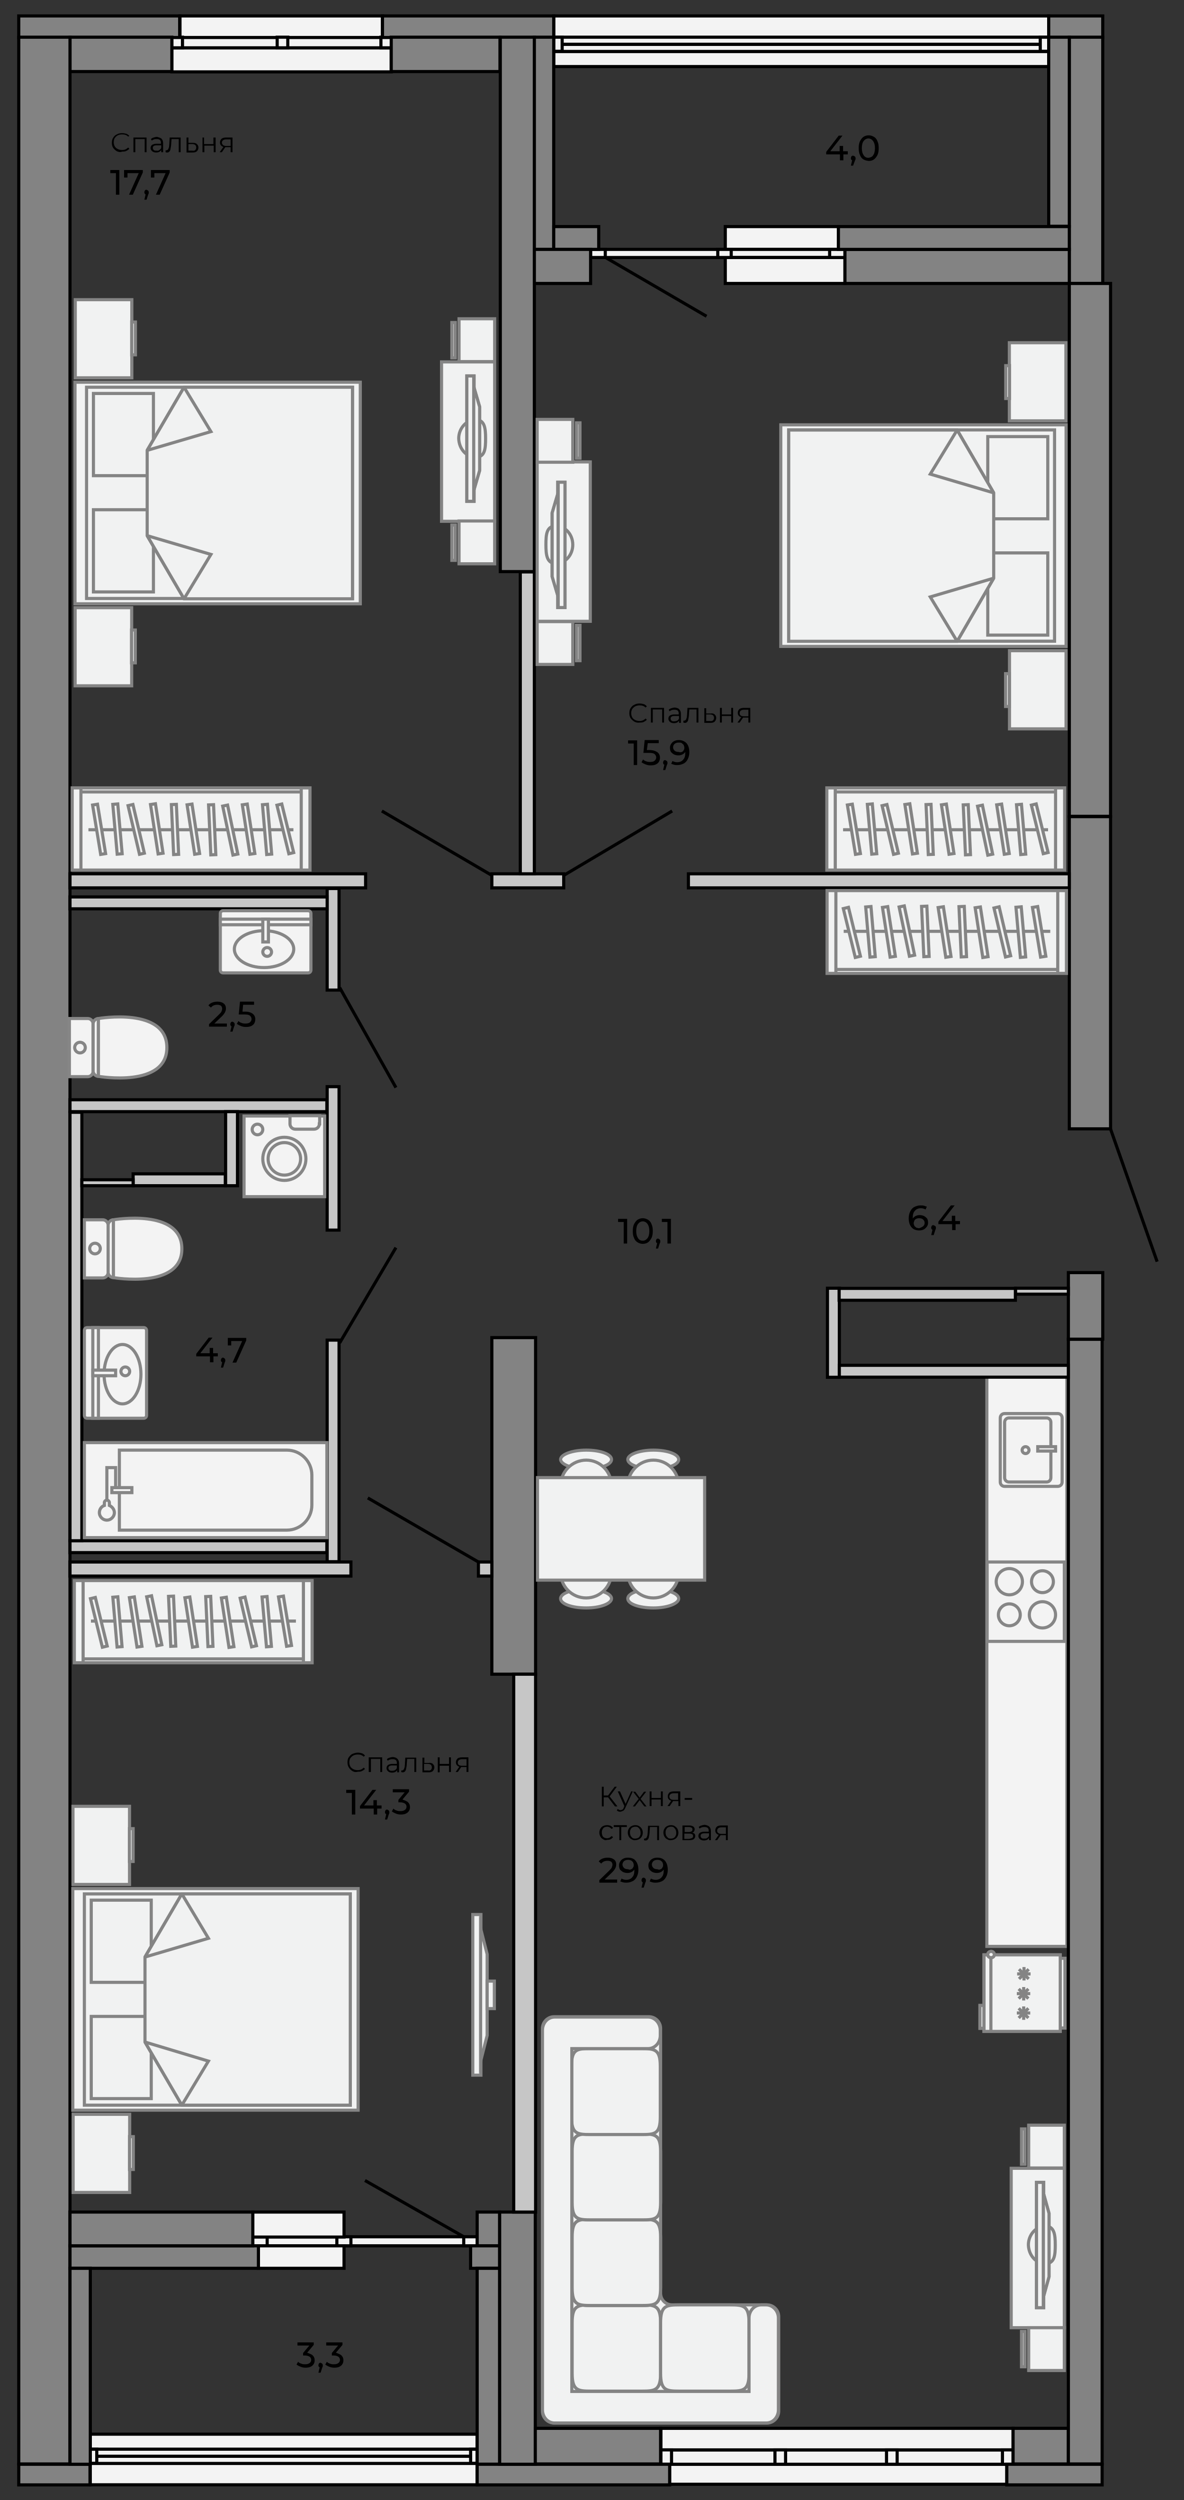 <?xml version="1.0" encoding="utf-8"?>
<!-- Generator: Adobe Illustrator 23.0.2, SVG Export Plug-In . SVG Version: 6.00 Build 0)  -->
<svg version="1.1" id="Слой_1" xmlns="http://www.w3.org/2000/svg" xmlns:xlink="http://www.w3.org/1999/xlink" x="0px" y="0px"
	 viewBox="0 0 378.9 800" enable-background="new 0 0 378.9 800" xml:space="preserve">
<rect x="0" y="0" width="378.9" height="800" fill="#333333" stroke="none"/>
<rect x="315.7" y="439.2" transform="matrix(-1 -1.224647e-16 1.224647e-16 -1 657.11 1061.993)" fill="#F3F3F3" stroke="#838383" width="25.6" height="183.6"/>
<g>
	
		<rect x="339.2" y="626.6" fill-rule="evenodd" clip-rule="evenodd" fill="#F1F2F2" stroke="#848484" stroke-miterlimit="10" width="1.6" height="22.3"/>
	
		<rect x="339.2" y="626.6" fill-rule="evenodd" clip-rule="evenodd" fill="#F1F2F2" stroke="#848484" stroke-miterlimit="10" width="1.6" height="22.3"/>
	
		<rect x="313.6" y="641.7" fill-rule="evenodd" clip-rule="evenodd" fill="#F1F2F2" stroke="#848484" stroke-miterlimit="10" width="2.2" height="7.3"/>
	
		<rect x="313.6" y="641.7" fill-rule="evenodd" clip-rule="evenodd" fill="#F1F2F2" stroke="#848484" stroke-miterlimit="10" width="2.2" height="7.3"/>
	
		<rect x="314.9" y="625.5" fill-rule="evenodd" clip-rule="evenodd" fill="#F1F2F2" stroke="#848484" stroke-miterlimit="10" width="24.4" height="24.5"/>
	
		<rect x="314.9" y="625.5" fill-rule="evenodd" clip-rule="evenodd" fill="#F1F2F2" stroke="#848484" stroke-miterlimit="10" width="24.4" height="24.5"/>
	<path fill-rule="evenodd" clip-rule="evenodd" fill="#F1F2F2" stroke="#848484" stroke-miterlimit="10" d="M317.1,625.5l0,24.5
		L317.1,625.5z"/>
	<path fill-rule="evenodd" clip-rule="evenodd" fill="#F1F2F2" stroke="#848484" stroke-miterlimit="10" d="M317.2,624.4
		c0.5,0,1,0.4,1,1c0,0.6-0.5,1-1,1c-0.6,0-1.1-0.4-1.1-1C316.1,624.8,316.6,624.4,317.2,624.4z"/>
	<path fill-rule="evenodd" clip-rule="evenodd" fill="#F1F2F2" stroke="#848484" stroke-miterlimit="10" d="M317.2,624.4
		c0.5,0,1,0.4,1,1c0,0.6-0.5,1-1,1c-0.6,0-1.1-0.4-1.1-1C316.1,624.8,316.6,624.4,317.2,624.4z"/>
	<path fill-rule="evenodd" clip-rule="evenodd" fill="#F1F2F2" stroke="#848484" stroke-miterlimit="10" d="M329.7,637.9h-4.3H329.7
		z"/>
	<path fill-rule="evenodd" clip-rule="evenodd" fill="#F1F2F2" stroke="#848484" stroke-miterlimit="10" d="M327.6,635.8v4.3V635.8z
		"/>
	<path fill-rule="evenodd" clip-rule="evenodd" fill="#F1F2F2" stroke="#848484" stroke-miterlimit="10" d="M326,636.4l3.1,3.1
		L326,636.4z"/>
	<path fill-rule="evenodd" clip-rule="evenodd" fill="#F1F2F2" stroke="#848484" stroke-miterlimit="10" d="M326,639.5l3.1-3.1
		L326,639.5z"/>
	<path fill-rule="evenodd" clip-rule="evenodd" fill="#F1F2F2" stroke="#848484" stroke-miterlimit="10" d="M329.8,631.6h-4.3H329.8
		z"/>
	<path fill-rule="evenodd" clip-rule="evenodd" fill="#F1F2F2" stroke="#848484" stroke-miterlimit="10" d="M327.7,629.4v4.3V629.4z
		"/>
	<path fill-rule="evenodd" clip-rule="evenodd" fill="#F1F2F2" stroke="#848484" stroke-miterlimit="10" d="M326.1,630.1l3.1,3.1
		L326.1,630.1z"/>
	<path fill-rule="evenodd" clip-rule="evenodd" fill="#F1F2F2" stroke="#848484" stroke-miterlimit="10" d="M326.1,633.2l3.1-3.1
		L326.1,633.2z"/>
	<path fill-rule="evenodd" clip-rule="evenodd" fill="#F1F2F2" stroke="#848484" stroke-miterlimit="10" d="M329.7,644.1h-4.3H329.7
		z"/>
	<path fill-rule="evenodd" clip-rule="evenodd" fill="#F1F2F2" stroke="#848484" stroke-miterlimit="10" d="M327.6,642v4.3V642z"/>
	<path fill-rule="evenodd" clip-rule="evenodd" fill="#F1F2F2" stroke="#848484" stroke-miterlimit="10" d="M326,642.6l3.1,3.1
		L326,642.6z"/>
	<path fill-rule="evenodd" clip-rule="evenodd" fill="#F1F2F2" stroke="#848484" stroke-miterlimit="10" d="M326,645.7l3.1-3.1
		L326,645.7z"/>
</g>
<g>
	<rect x="177.2" y="5.1" fill="#F3F3F3" stroke="#000000" stroke-miterlimit="10" width="158.4" height="6.9"/>
	<rect x="177.2" y="11.9" fill="#F3F3F3" stroke="#000000" stroke-miterlimit="10" width="158.4" height="2.3"/>
	<rect x="177.2" y="14.2" fill="#F3F3F3" stroke="#000000" stroke-miterlimit="10" width="158.4" height="2.3"/>
	<rect x="177.2" y="16.5" fill="#F3F3F3" stroke="#000000" stroke-miterlimit="10" width="158.4" height="4.8"/>
	<rect x="332.9" y="11.9" fill="#F3F3F3" stroke="#000000" stroke-miterlimit="10" width="2.7" height="4.5"/>
	<rect x="177.2" y="11.9" fill="#F3F3F3" stroke="#000000" stroke-miterlimit="10" width="2.7" height="4.5"/>
</g>
<g>
	
		<rect x="28.9" y="788.2" transform="matrix(-1 -1.224647e-16 1.224647e-16 -1 181.586 1583.272)" fill="#F3F3F3" stroke="#000000" stroke-miterlimit="10" width="123.8" height="6.9"/>
	
		<rect x="28.9" y="785.9" transform="matrix(-1 -1.224647e-16 1.224647e-16 -1 181.586 1574.142)" fill="#F3F3F3" stroke="#000000" stroke-miterlimit="10" width="123.8" height="2.3"/>
	
		<rect x="28.9" y="783.7" transform="matrix(-1 -1.224647e-16 1.224647e-16 -1 181.586 1569.633)" fill="#F3F3F3" stroke="#000000" stroke-miterlimit="10" width="123.8" height="2.3"/>
	
		<rect x="28.9" y="778.9" transform="matrix(-1 -1.224647e-16 1.224647e-16 -1 181.586 1562.57)" fill="#F3F3F3" stroke="#000000" stroke-miterlimit="10" width="123.8" height="4.8"/>
	
		<rect x="28.9" y="783.7" transform="matrix(-1 -1.224647e-16 1.224647e-16 -1 59.868 1571.888)" fill="#F3F3F3" stroke="#000000" stroke-miterlimit="10" width="2.1" height="4.5"/>
	
		<rect x="150.6" y="783.7" transform="matrix(-1 -1.224647e-16 1.224647e-16 -1 303.305 1571.888)" fill="#F3F3F3" stroke="#000000" stroke-miterlimit="10" width="2.1" height="4.5"/>
</g>
<g>
	<rect x="55" y="15.3" fill="#F3F3F3" stroke="#000000" stroke-miterlimit="10" width="70.2" height="7.7"/>
	<rect x="55" y="11.9" fill="#F3F3F3" stroke="#000000" stroke-miterlimit="10" width="70.2" height="3.4"/>
	<rect x="57.6" y="5.1" fill="#F3F3F3" stroke="#000000" stroke-miterlimit="10" width="64.8" height="6.9"/>
	<rect x="55" y="11.9" fill="#F3F3F3" stroke="#000000" stroke-miterlimit="10" width="3.4" height="3.4"/>
	<rect x="121.9" y="11.9" fill="#F3F3F3" stroke="#000000" stroke-miterlimit="10" width="3.4" height="3.4"/>
	<rect x="88.7" y="11.9" fill="#F3F3F3" stroke="#000000" stroke-miterlimit="10" width="3.4" height="3.4"/>
</g>
<g>
	<rect x="214.3" y="788.5" fill="#F3F3F3" stroke="#000000" stroke-miterlimit="10" width="107.9" height="6.4"/>
	<rect x="211.5" y="783.9" fill="#F3F3F3" stroke="#000000" stroke-miterlimit="10" width="112.7" height="4.6"/>
	<rect x="211.5" y="777" fill="#F3F3F3" stroke="#000000" stroke-miterlimit="10" width="112.7" height="6.9"/>
	<rect x="211.5" y="783.9" fill="#F3F3F3" stroke="#000000" stroke-miterlimit="10" width="3.4" height="4.6"/>
	<rect x="320.8" y="783.9" fill="#F3F3F3" stroke="#000000" stroke-miterlimit="10" width="3.4" height="4.6"/>
	<rect x="248" y="783.9" fill="#F3F3F3" stroke="#000000" stroke-miterlimit="10" width="3.4" height="4.6"/>
	<rect x="283.7" y="783.9" fill="#F3F3F3" stroke="#000000" stroke-miterlimit="10" width="3.4" height="4.6"/>
</g>
<rect x="80.9" y="715.7" fill="#F3F3F3" stroke="#000000" stroke-miterlimit="10" width="71.8" height="2.9"/>
<rect x="80.9" y="715.7" fill="#F3F3F3" stroke="#000000" stroke-miterlimit="10" width="4.6" height="2.9"/>
<rect x="107.8" y="715.7" fill="#F3F3F3" stroke="#000000" stroke-miterlimit="10" width="4.5" height="2.9"/>
<rect x="148.4" y="715.7" fill="#F3F3F3" stroke="#000000" stroke-miterlimit="10" width="4.4" height="2.9"/>
<rect x="80.9" y="707.8" fill="#F3F3F3" stroke="#000000" stroke-miterlimit="10" width="29.2" height="8"/>
<rect x="82.7" y="718.6" fill="#F3F3F3" stroke="#000000" stroke-miterlimit="10" width="27.4" height="7.2"/>
<rect x="232.1" y="72.5" fill="#F3F3F3" stroke="#000000" stroke-miterlimit="10" width="36.2" height="7.3"/>
<rect x="189" y="79.8" fill="#F3F3F3" stroke="#000000" stroke-miterlimit="10" width="81.3" height="2.6"/>
<rect x="232.1" y="82.4" fill="#F3F3F3" stroke="#000000" stroke-miterlimit="10" width="38.3" height="8.3"/>
<rect x="229.7" y="79.8" fill="#F3F3F3" stroke="#000000" stroke-miterlimit="10" width="4.3" height="2.6"/>
<rect x="265.5" y="79.8" fill="#F3F3F3" stroke="#000000" stroke-miterlimit="10" width="4.9" height="2.6"/>
<rect x="189" y="79.8" fill="#F3F3F3" stroke="#000000" stroke-miterlimit="10" width="4.7" height="2.6"/>
<line fill="#F3F3F3" stroke="#000000" stroke-miterlimit="10" x1="193.8" y1="82.4" x2="226.1" y2="101.2"/>
<line fill="#F3F3F3" stroke="#000000" stroke-miterlimit="10" x1="180.4" y1="280.1" x2="215.1" y2="259.5"/>
<line fill="#F3F3F3" stroke="#000000" stroke-miterlimit="10" x1="157.4" y1="280.1" x2="122.2" y2="259.5"/>
<line fill="#F3F3F3" stroke="#000000" stroke-miterlimit="10" x1="108.7" y1="316" x2="126.7" y2="348"/>
<line fill="#F3F3F3" stroke="#000000" stroke-miterlimit="10" x1="355.2" y1="360.7" x2="370.3" y2="403.7"/>
<line fill="#F3F3F3" stroke="#000000" stroke-miterlimit="10" x1="108.7" y1="429.7" x2="126.7" y2="399.2"/>
<line fill="#F3F3F3" stroke="#000000" stroke-miterlimit="10" x1="153.1" y1="499.8" x2="117.7" y2="479.3"/>
<line fill="#F3F3F3" stroke="#000000" stroke-miterlimit="10" x1="148.4" y1="715.7" x2="116.8" y2="697.7"/>
<rect x="122.4" y="5.1" fill="#838383" stroke="#000000" stroke-miterlimit="10" width="54.8" height="6.9"/>
<rect x="125.2" y="11.9" fill="#838383" stroke="#000000" stroke-miterlimit="10" width="34.8" height="11"/>
<rect x="160.1" y="11.9" fill="#838383" stroke="#000000" stroke-miterlimit="10" width="10.9" height="171"/>
<rect x="171" y="11.9" fill="#838383" stroke="#000000" stroke-miterlimit="10" width="6.2" height="67.9"/>
<rect x="177.2" y="72.5" fill="#838383" stroke="#000000" stroke-miterlimit="10" width="14.4" height="7.3"/>
<rect x="171" y="79.8" fill="#838383" stroke="#000000" stroke-miterlimit="10" width="18" height="10.9"/>
<rect x="6" y="5.1" fill="#838383" stroke="#000000" stroke-miterlimit="10" width="51.5" height="6.9"/>
<rect x="22.4" y="11.9" fill="#838383" stroke="#000000" stroke-miterlimit="10" width="32.6" height="11"/>
<rect x="6" y="11.9" fill="#838383" stroke="#000000" stroke-miterlimit="10" width="16.4" height="776.5"/>
<rect x="6" y="788.5" fill="#838383" stroke="#000000" stroke-miterlimit="10" width="22.8" height="6.6"/>
<rect x="22.4" y="718.6" fill="#838383" stroke="#000000" stroke-miterlimit="10" width="60.3" height="7.2"/>
<rect x="22.4" y="707.8" fill="#838383" stroke="#000000" stroke-miterlimit="10" width="58.5" height="10.8"/>
<rect x="22.4" y="725.8" fill="#838383" stroke="#000000" stroke-miterlimit="10" width="6.5" height="62.7"/>
<rect x="152.7" y="707.8" fill="#838383" stroke="#000000" stroke-miterlimit="10" width="7.2" height="10.8"/>
<rect x="150.6" y="718.6" fill="#838383" stroke="#000000" stroke-miterlimit="10" width="9.3" height="7.2"/>
<rect x="152.7" y="725.8" fill="#838383" stroke="#000000" stroke-miterlimit="10" width="7.2" height="62.7"/>
<rect x="152.7" y="788.5" fill="#838383" stroke="#000000" stroke-miterlimit="10" width="61.6" height="6.6"/>
<rect x="159.9" y="707.8" fill="#838383" stroke="#000000" stroke-miterlimit="10" width="11.4" height="80.7"/>
<rect x="171.3" y="777" fill="#838383" stroke="#000000" stroke-miterlimit="10" width="40.1" height="11.4"/>
<rect x="322.2" y="788.5" fill="#838383" stroke="#000000" stroke-miterlimit="10" width="30.5" height="6.6"/>
<rect x="324.2" y="777" fill="#838383" stroke="#000000" stroke-miterlimit="10" width="17.7" height="11.4"/>
<rect x="157.4" y="428" fill="#838383" stroke="#000000" stroke-miterlimit="10" width="14" height="107.7"/>
<rect x="341.9" y="428.5" fill="#838383" stroke="#000000" stroke-miterlimit="10" width="10.8" height="359.9"/>
<rect x="335.6" y="5.1" fill="#838383" stroke="#000000" stroke-miterlimit="10" width="17.3" height="6.9"/>
<rect x="342.2" y="11.9" fill="#838383" stroke="#000000" stroke-miterlimit="10" width="10.7" height="78.8"/>
<rect x="270.4" y="79.8" fill="#838383" stroke="#000000" stroke-miterlimit="10" width="71.8" height="10.9"/>
<rect x="268.3" y="72.5" fill="#838383" stroke="#000000" stroke-miterlimit="10" width="73.9" height="7.3"/>
<rect x="335.6" y="11.9" fill="#838383" stroke="#000000" stroke-miterlimit="10" width="6.6" height="60.5"/>
<rect x="342.2" y="90.7" fill="#838383" stroke="#000000" stroke-miterlimit="10" width="13.2" height="170.5"/>
<rect x="342.2" y="261.3" fill="#838383" stroke="#000000" stroke-miterlimit="10" width="13.2" height="99.9"/>
<rect x="341.9" y="407.2" fill="#838383" stroke="#000000" stroke-miterlimit="10" width="11" height="21.3"/>
<rect x="220.3" y="279.6" fill="#C6C6C6" stroke="#000000" stroke-miterlimit="10" width="121.9" height="4.5"/>
<rect x="157.4" y="279.6" fill="#C6C6C6" stroke="#000000" stroke-miterlimit="10" width="23" height="4.5"/>
<rect x="22.4" y="279.6" fill="#C6C6C6" stroke="#000000" stroke-miterlimit="10" width="94.6" height="4.5"/>
<rect x="166.5" y="183" fill="#C6C6C6" stroke="#000000" stroke-miterlimit="10" width="4.5" height="96.6"/>
<rect x="104.7" y="284.3" fill="#C6C6C6" stroke="#000000" stroke-miterlimit="10" width="3.8" height="32.5"/>
<rect x="22.4" y="287" fill="#C6C6C6" stroke="#000000" stroke-miterlimit="10" width="82.3" height="3.8"/>
<rect x="104.7" y="347.7" fill="#C6C6C6" stroke="#000000" stroke-miterlimit="10" width="3.8" height="45.9"/>
<rect x="22.4" y="351.9" fill="#C6C6C6" stroke="#000000" stroke-miterlimit="10" width="82.2" height="3.8"/>
<rect x="72.2" y="355.7" fill="#C6C6C6" stroke="#000000" stroke-miterlimit="10" width="3.8" height="23.7"/>
<rect x="22.4" y="499.8" fill="#C6C6C6" stroke="#000000" stroke-miterlimit="10" width="89.9" height="4.5"/>
<rect x="104.7" y="428.8" fill="#C6C6C6" stroke="#000000" stroke-miterlimit="10" width="3.8" height="70.9"/>
<rect x="22.4" y="493" fill="#C6C6C6" stroke="#000000" stroke-miterlimit="10" width="82.2" height="3.8"/>
<rect x="22.4" y="355.9" fill="#C6C6C6" stroke="#000000" stroke-miterlimit="10" width="3.8" height="137.1"/>
<rect x="42.6" y="375.6" fill="#C6C6C6" stroke="#000000" stroke-miterlimit="10" width="29.5" height="3.8"/>
<rect x="153.1" y="499.8" fill="#C6C6C6" stroke="#000000" stroke-miterlimit="10" width="4.3" height="4.5"/>
<rect x="264.8" y="412.2" fill="#C6C6C6" stroke="#000000" stroke-miterlimit="10" width="3.8" height="28.5"/>
<rect x="303.3" y="402.2" transform="matrix(-1.836970e-16 1 -1 -1.836970e-16 744.093 133.562)" fill="#C6C6C6" stroke="#000000" stroke-miterlimit="10" width="3.8" height="73.3"/>
<rect x="294.9" y="386" transform="matrix(-1.836970e-16 1 -1 -1.836970e-16 710.937 117.35)" fill="#C6C6C6" stroke="#000000" stroke-miterlimit="10" width="3.8" height="56.4"/>
<rect x="164.4" y="535.7" fill="#C6C6C6" stroke="#000000" stroke-miterlimit="10" width="7" height="172.1"/>
<rect x="26.2" y="377.5" fill="#C6C6C6" stroke="#000000" stroke-miterlimit="10" width="16.4" height="1.9"/>
<rect x="325" y="412.2" fill="#C6C6C6" stroke="#000000" stroke-miterlimit="10" width="16.9" height="1.9"/>
<g>
	<path d="M194.6,575.1h-1.4v2.9h-0.6v-6.3h0.6v2.8h1.4l2.1-2.8h0.7l-2.3,3.1l2.5,3.2h-0.8L194.6,575.1z"/>
	<path d="M202.5,573.2l-2.4,5.3c-0.2,0.4-0.4,0.8-0.7,0.9s-0.6,0.3-0.9,0.3c-0.2,0-0.4,0-0.6-0.1c-0.2-0.1-0.4-0.2-0.5-0.3l0.3-0.5
		c0.2,0.2,0.5,0.4,0.9,0.4c0.2,0,0.4-0.1,0.6-0.2c0.2-0.1,0.3-0.3,0.4-0.6l0.2-0.5l-2.1-4.7h0.7l1.8,4l1.8-4H202.5z"/>
	<path d="M206.2,578l-1.5-2l-1.5,2h-0.7l1.9-2.4l-1.8-2.3h0.7l1.4,1.9l1.4-1.9h0.7l-1.8,2.3l1.9,2.4H206.2z"/>
	<path d="M207.9,573.2h0.6v2.1h3v-2.1h0.6v4.7h-0.6v-2.1h-3v2.1h-0.6V573.2z"/>
	<path d="M217.7,573.2v4.7h-0.6v-1.6h-1.5h-0.2l-1.1,1.6h-0.7l1.2-1.7c-0.4-0.1-0.6-0.3-0.8-0.5c-0.2-0.2-0.3-0.6-0.3-0.9
		c0-0.5,0.2-0.9,0.5-1.2s0.9-0.4,1.5-0.4H217.7z M215.6,575.9h1.4v-2.1h-1.4c-0.9,0-1.4,0.4-1.4,1.1
		C214.3,575.6,214.7,575.9,215.6,575.9z"/>
	<path d="M219.1,575.3h2.4v0.6h-2.4V575.3z"/>
	<path d="M193,588.5c-0.4-0.2-0.7-0.5-0.9-0.9c-0.2-0.4-0.3-0.8-0.3-1.2s0.1-0.9,0.3-1.2c0.2-0.4,0.5-0.7,0.9-0.9s0.8-0.3,1.3-0.3
		c0.4,0,0.8,0.1,1.1,0.2c0.3,0.2,0.6,0.4,0.8,0.7l-0.5,0.3c-0.2-0.2-0.4-0.4-0.6-0.5c-0.2-0.1-0.5-0.2-0.8-0.2
		c-0.3,0-0.7,0.1-0.9,0.2s-0.5,0.4-0.6,0.7c-0.2,0.3-0.2,0.6-0.2,1c0,0.4,0.1,0.7,0.2,1s0.4,0.5,0.6,0.6s0.6,0.2,0.9,0.2
		c0.3,0,0.5-0.1,0.8-0.2c0.2-0.1,0.4-0.3,0.6-0.5l0.5,0.3c-0.2,0.3-0.4,0.5-0.8,0.7c-0.3,0.2-0.7,0.2-1.1,0.2
		C193.8,588.9,193.4,588.8,193,588.5z"/>
	<path d="M200.6,584.6h-1.8v4.2h-0.6v-4.2h-1.8v-0.6h4.2V584.6z"/>
	<path d="M202.1,588.5c-0.4-0.2-0.7-0.5-0.9-0.9c-0.2-0.4-0.3-0.8-0.3-1.2s0.1-0.9,0.3-1.2c0.2-0.4,0.5-0.7,0.9-0.9
		c0.4-0.2,0.8-0.3,1.2-0.3c0.5,0,0.9,0.1,1.2,0.3s0.7,0.5,0.9,0.9c0.2,0.4,0.3,0.8,0.3,1.2s-0.1,0.9-0.3,1.2
		c-0.2,0.4-0.5,0.7-0.9,0.9c-0.4,0.2-0.8,0.3-1.2,0.3C202.9,588.9,202.4,588.7,202.1,588.5z M204.2,588.1c0.3-0.2,0.5-0.4,0.6-0.7
		c0.2-0.3,0.2-0.6,0.2-1c0-0.4-0.1-0.7-0.2-1c-0.2-0.3-0.4-0.5-0.6-0.7c-0.3-0.2-0.6-0.2-0.9-0.2c-0.3,0-0.6,0.1-0.9,0.2
		c-0.3,0.2-0.5,0.4-0.6,0.7c-0.2,0.3-0.2,0.6-0.2,1c0,0.4,0.1,0.7,0.2,1c0.2,0.3,0.4,0.5,0.6,0.7c0.3,0.2,0.6,0.2,0.9,0.2
		C203.6,588.3,203.9,588.2,204.2,588.1z"/>
	<path d="M210.9,584.1v4.7h-0.6v-4.2H208l-0.1,1.2c0,1-0.2,1.7-0.3,2.3c-0.2,0.5-0.5,0.8-1,0.8c-0.1,0-0.3,0-0.5-0.1l0-0.5
		c0.1,0,0.2,0,0.2,0c0.2,0,0.4-0.1,0.6-0.3c0.1-0.2,0.2-0.5,0.3-0.8c0-0.3,0.1-0.8,0.1-1.3l0.1-1.7H210.9z"/>
	<path d="M213.5,588.5c-0.4-0.2-0.7-0.5-0.9-0.9c-0.2-0.4-0.3-0.8-0.3-1.2s0.1-0.9,0.3-1.2c0.2-0.4,0.5-0.7,0.9-0.9
		c0.4-0.2,0.8-0.3,1.2-0.3c0.5,0,0.9,0.1,1.2,0.3s0.7,0.5,0.9,0.9c0.2,0.4,0.3,0.8,0.3,1.2s-0.1,0.9-0.3,1.2
		c-0.2,0.4-0.5,0.7-0.9,0.9c-0.4,0.2-0.8,0.3-1.2,0.3C214.3,588.9,213.8,588.7,213.5,588.5z M215.6,588.1c0.3-0.2,0.5-0.4,0.6-0.7
		c0.2-0.3,0.2-0.6,0.2-1c0-0.4-0.1-0.7-0.2-1c-0.2-0.3-0.4-0.5-0.6-0.7c-0.3-0.2-0.6-0.2-0.9-0.2c-0.3,0-0.6,0.1-0.9,0.2
		c-0.3,0.2-0.5,0.4-0.6,0.7c-0.2,0.3-0.2,0.6-0.2,1c0,0.4,0.1,0.7,0.2,1c0.2,0.3,0.4,0.5,0.6,0.7c0.3,0.2,0.6,0.2,0.9,0.2
		C215.1,588.3,215.4,588.2,215.6,588.1z"/>
	<path d="M222.5,587.5c0,0.4-0.2,0.7-0.5,1c-0.3,0.2-0.8,0.3-1.4,0.3h-2.2v-4.7h2.1c0.5,0,1,0.1,1.3,0.3c0.3,0.2,0.5,0.5,0.5,0.9
		c0,0.3-0.1,0.5-0.2,0.7c-0.1,0.2-0.3,0.3-0.6,0.4C222.2,586.5,222.5,586.9,222.5,587.5z M219.1,586.2h1.4c0.4,0,0.6-0.1,0.8-0.2
		c0.2-0.1,0.3-0.3,0.3-0.6s-0.1-0.5-0.3-0.6c-0.2-0.1-0.5-0.2-0.8-0.2h-1.4V586.2z M221.5,588.1c0.2-0.1,0.3-0.3,0.3-0.6
		c0-0.3-0.1-0.5-0.3-0.6c-0.2-0.1-0.5-0.2-0.9-0.2h-1.6v1.7h1.5C221,588.3,221.3,588.2,221.5,588.1z"/>
	<path d="M227,584.5c0.3,0.3,0.5,0.8,0.5,1.4v2.9h-0.6v-0.7c-0.1,0.2-0.4,0.4-0.6,0.6c-0.3,0.1-0.6,0.2-1,0.2
		c-0.5,0-0.9-0.1-1.3-0.4c-0.3-0.3-0.5-0.6-0.5-1c0-0.4,0.1-0.7,0.4-1c0.3-0.2,0.8-0.4,1.4-0.4h1.5v-0.3c0-0.4-0.1-0.7-0.3-0.9
		c-0.2-0.2-0.6-0.3-1-0.3c-0.3,0-0.6,0-0.9,0.1c-0.3,0.1-0.5,0.2-0.7,0.4l-0.3-0.5c0.2-0.2,0.5-0.4,0.9-0.5c0.3-0.1,0.7-0.2,1.1-0.2
		C226.2,584,226.7,584.2,227,584.5z M226.3,588.1c0.3-0.2,0.5-0.4,0.6-0.7v-0.8h-1.5c-0.8,0-1.2,0.3-1.2,0.8c0,0.3,0.1,0.5,0.3,0.7
		c0.2,0.2,0.5,0.2,0.9,0.2C225.7,588.3,226.1,588.3,226.3,588.1z"/>
	<path d="M232.9,584.1v4.7h-0.6v-1.6h-1.5h-0.2l-1.1,1.6h-0.7l1.2-1.7c-0.4-0.1-0.6-0.3-0.8-0.5c-0.2-0.2-0.3-0.6-0.3-0.9
		c0-0.5,0.2-0.9,0.5-1.2s0.9-0.4,1.5-0.4H232.9z M230.9,586.8h1.4v-2.1h-1.4c-0.9,0-1.4,0.4-1.4,1.1
		C229.5,586.4,230,586.8,230.9,586.8z"/>
	<path d="M197.5,601.4v1h-5.7v-0.8l3.2-3.1c0.4-0.4,0.7-0.7,0.8-1s0.2-0.6,0.2-0.8c0-0.4-0.1-0.7-0.4-1c-0.3-0.2-0.7-0.3-1.2-0.3
		c-0.9,0-1.5,0.3-2,0.9l-0.8-0.7c0.3-0.4,0.7-0.7,1.2-0.9c0.5-0.2,1.1-0.3,1.7-0.3c0.8,0,1.5,0.2,2,0.6c0.5,0.4,0.7,0.9,0.7,1.6
		c0,0.4-0.1,0.8-0.3,1.2c-0.2,0.4-0.5,0.8-1,1.3l-2.4,2.3H197.5z"/>
	<path d="M203.4,595.4c0.6,0.7,0.9,1.7,0.9,2.9c0,0.9-0.2,1.6-0.5,2.2s-0.7,1.1-1.3,1.4c-0.6,0.3-1.2,0.5-2,0.5
		c-0.4,0-0.7,0-1.1-0.1s-0.6-0.2-0.9-0.3l0.4-0.9c0.4,0.2,0.9,0.4,1.5,0.4c0.8,0,1.5-0.3,1.9-0.8c0.5-0.5,0.7-1.2,0.7-2.2v-0.3
		c-0.2,0.3-0.5,0.6-0.9,0.8c-0.4,0.2-0.8,0.3-1.3,0.3c-0.5,0-1-0.1-1.4-0.3c-0.4-0.2-0.7-0.5-1-0.8c-0.2-0.4-0.3-0.8-0.3-1.3
		c0-0.5,0.1-0.9,0.4-1.3c0.2-0.4,0.6-0.7,1-0.9c0.4-0.2,0.9-0.3,1.4-0.3C202,594.4,202.9,594.7,203.4,595.4z M202,598.1
		c0.3-0.1,0.5-0.3,0.6-0.6c0.2-0.2,0.2-0.5,0.2-0.8c0-0.3-0.1-0.5-0.2-0.8c-0.1-0.2-0.4-0.4-0.6-0.6c-0.3-0.1-0.6-0.2-1-0.2
		c-0.5,0-0.9,0.1-1.3,0.4c-0.3,0.3-0.5,0.7-0.5,1.1s0.2,0.8,0.5,1.1s0.8,0.4,1.3,0.4C201.4,598.3,201.7,598.3,202,598.1z"/>
	<path d="M206.5,601.1c0.1,0.1,0.2,0.3,0.2,0.5c0,0.1,0,0.2,0,0.3c0,0.1-0.1,0.3-0.2,0.5L206,604h-0.7l0.4-1.7
		c-0.1-0.1-0.3-0.1-0.3-0.3c-0.1-0.1-0.1-0.3-0.1-0.4c0-0.2,0.1-0.4,0.2-0.6c0.1-0.1,0.3-0.2,0.5-0.2
		C206.2,600.9,206.4,600.9,206.5,601.1z"/>
	<path d="M212.8,595.4c0.6,0.7,0.9,1.7,0.9,2.9c0,0.9-0.2,1.6-0.5,2.2s-0.7,1.1-1.3,1.4c-0.6,0.3-1.2,0.5-2,0.5
		c-0.4,0-0.7,0-1.1-0.1s-0.6-0.2-0.9-0.3l0.4-0.9c0.4,0.2,0.9,0.4,1.5,0.4c0.8,0,1.5-0.3,1.9-0.8c0.5-0.5,0.7-1.2,0.7-2.2v-0.3
		c-0.2,0.3-0.5,0.6-0.9,0.8c-0.4,0.2-0.8,0.3-1.3,0.3c-0.5,0-1-0.1-1.4-0.3c-0.4-0.2-0.7-0.5-1-0.8c-0.2-0.4-0.3-0.8-0.3-1.3
		c0-0.5,0.1-0.9,0.4-1.3c0.2-0.4,0.6-0.7,1-0.9c0.4-0.2,0.9-0.3,1.4-0.3C211.4,594.4,212.2,594.7,212.8,595.4z M211.4,598.1
		c0.3-0.1,0.5-0.3,0.6-0.6c0.2-0.2,0.2-0.5,0.2-0.8c0-0.3-0.1-0.5-0.2-0.8c-0.1-0.2-0.4-0.4-0.6-0.6c-0.3-0.1-0.6-0.2-1-0.2
		c-0.5,0-0.9,0.1-1.3,0.4c-0.3,0.3-0.5,0.7-0.5,1.1s0.2,0.8,0.5,1.1s0.8,0.4,1.3,0.4C210.8,598.3,211.1,598.3,211.4,598.1z"/>
</g>
<g>
	<path d="M203,230.9c-0.5-0.3-0.9-0.7-1.2-1.1c-0.3-0.5-0.4-1-0.4-1.6c0-0.6,0.1-1.2,0.4-1.6c0.3-0.5,0.7-0.9,1.2-1.1
		c0.5-0.3,1.1-0.4,1.7-0.4c0.5,0,0.9,0.1,1.3,0.2s0.7,0.4,1,0.7l-0.4,0.4c-0.5-0.5-1.1-0.7-1.9-0.7c-0.5,0-1,0.1-1.4,0.3
		s-0.7,0.5-1,0.9c-0.2,0.4-0.3,0.8-0.3,1.3c0,0.5,0.1,0.9,0.3,1.3c0.2,0.4,0.6,0.7,1,0.9s0.9,0.3,1.4,0.3c0.8,0,1.4-0.3,1.9-0.8
		l0.4,0.4c-0.3,0.3-0.6,0.5-1,0.7c-0.4,0.2-0.8,0.2-1.3,0.2C204.1,231.3,203.5,231.2,203,230.9z"/>
	<path d="M212.5,226.5v4.7h-0.6v-4.2h-3v4.2h-0.6v-4.7H212.5z"/>
	<path d="M217.4,227c0.3,0.3,0.5,0.8,0.5,1.4v2.9h-0.6v-0.7c-0.1,0.2-0.4,0.4-0.6,0.6c-0.3,0.1-0.6,0.2-1,0.2
		c-0.5,0-0.9-0.1-1.3-0.4c-0.3-0.3-0.5-0.6-0.5-1c0-0.4,0.1-0.7,0.4-1c0.3-0.2,0.8-0.4,1.4-0.4h1.5v-0.3c0-0.4-0.1-0.7-0.3-0.9
		s-0.6-0.3-1-0.3c-0.3,0-0.6,0-0.9,0.1c-0.3,0.1-0.5,0.2-0.7,0.4l-0.3-0.5c0.2-0.2,0.5-0.4,0.9-0.5c0.3-0.1,0.7-0.2,1.1-0.2
		C216.6,226.5,217.1,226.6,217.4,227z M216.7,230.6c0.3-0.2,0.5-0.4,0.6-0.7v-0.8h-1.5c-0.8,0-1.2,0.3-1.2,0.8
		c0,0.3,0.1,0.5,0.3,0.7s0.5,0.2,0.9,0.2C216.1,230.8,216.4,230.7,216.7,230.6z"/>
	<path d="M223.5,226.5v4.7h-0.6v-4.2h-2.3l-0.1,1.2c0,1-0.2,1.7-0.3,2.3c-0.2,0.5-0.5,0.8-1,0.8c-0.1,0-0.3,0-0.5-0.1l0-0.6
		c0.1,0,0.2,0,0.2,0c0.2,0,0.4-0.1,0.6-0.3c0.1-0.2,0.2-0.5,0.3-0.8c0-0.3,0.1-0.8,0.1-1.3l0.1-1.7H223.5z"/>
	<path d="M228.7,228.6c0.3,0.3,0.5,0.6,0.5,1.1c0,0.5-0.2,0.9-0.5,1.2c-0.3,0.3-0.8,0.4-1.4,0.4l-1.9,0v-4.7h0.6v1.7l1.4,0
		C227.9,228.2,228.4,228.3,228.7,228.6z M228.2,230.5c0.2-0.2,0.3-0.5,0.3-0.8c0-0.3-0.1-0.6-0.3-0.8c-0.2-0.2-0.6-0.3-1-0.3l-1.2,0
		v2.1l1.2,0C227.6,230.8,227.9,230.7,228.2,230.5z"/>
	<path d="M230.4,226.5h0.6v2.1h3v-2.1h0.6v4.7H234v-2.1h-3v2.1h-0.6V226.5z"/>
	<path d="M240.1,226.5v4.7h-0.6v-1.6H238h-0.2l-1.1,1.6h-0.7l1.2-1.7c-0.4-0.1-0.6-0.3-0.8-0.5s-0.3-0.6-0.3-0.9
		c0-0.5,0.2-0.9,0.5-1.2c0.4-0.3,0.9-0.4,1.5-0.4H240.1z M238.1,229.2h1.4v-2.1h-1.4c-0.9,0-1.4,0.4-1.4,1.1
		C236.7,228.9,237.2,229.2,238.1,229.2z"/>
	<path d="M203.9,236.9v7.9h-1.1v-6.9H201v-1H203.9z"/>
	<path d="M210.4,240.7c0.5,0.4,0.8,1,0.8,1.7c0,0.5-0.1,0.9-0.3,1.3c-0.2,0.4-0.6,0.7-1,0.9c-0.4,0.2-1,0.3-1.7,0.3
		c-0.6,0-1.1-0.1-1.6-0.3c-0.5-0.2-0.9-0.4-1.3-0.7l0.5-0.9c0.3,0.3,0.6,0.5,1,0.6c0.4,0.2,0.9,0.2,1.3,0.2c0.6,0,1.1-0.1,1.4-0.4
		c0.3-0.3,0.5-0.6,0.5-1c0-0.5-0.2-0.8-0.5-1.1s-1-0.4-1.8-0.4h-1.8l0.4-4.1h4.5v1h-3.5L207,240h0.9
		C209,240,209.8,240.3,210.4,240.7z"/>
	<path d="M213.4,243.5c0.1,0.1,0.2,0.3,0.2,0.5c0,0.1,0,0.2,0,0.3c0,0.1-0.1,0.3-0.2,0.5l-0.5,1.6h-0.7l0.4-1.7
		c-0.1-0.1-0.3-0.1-0.3-0.3c-0.1-0.1-0.1-0.3-0.1-0.4c0-0.2,0.1-0.4,0.2-0.6c0.1-0.1,0.3-0.2,0.5-0.2
		C213,243.3,213.2,243.4,213.4,243.5z"/>
	<path d="M219.7,237.8c0.6,0.7,0.9,1.7,0.9,2.9c0,0.9-0.2,1.6-0.5,2.2s-0.7,1.1-1.3,1.4c-0.6,0.3-1.2,0.5-2,0.5
		c-0.4,0-0.7,0-1.1-0.1c-0.3-0.1-0.6-0.2-0.9-0.3l0.4-0.9c0.4,0.2,0.9,0.4,1.5,0.4c0.8,0,1.5-0.3,1.9-0.8c0.5-0.5,0.7-1.2,0.7-2.2
		v-0.3c-0.2,0.3-0.5,0.6-0.9,0.8c-0.4,0.2-0.8,0.3-1.3,0.3c-0.5,0-1-0.1-1.4-0.3c-0.4-0.2-0.7-0.5-1-0.8c-0.2-0.4-0.3-0.8-0.3-1.3
		c0-0.5,0.1-0.9,0.4-1.3c0.2-0.4,0.6-0.7,1-0.9c0.4-0.2,0.9-0.3,1.4-0.3C218.3,236.8,219.1,237.2,219.7,237.8z M218.2,240.6
		c0.3-0.1,0.5-0.3,0.6-0.6c0.2-0.2,0.2-0.5,0.2-0.8c0-0.3-0.1-0.5-0.2-0.8c-0.1-0.2-0.4-0.4-0.6-0.6s-0.6-0.2-1-0.2
		c-0.5,0-0.9,0.1-1.3,0.4c-0.3,0.3-0.5,0.6-0.5,1.1c0,0.5,0.2,0.8,0.5,1.1c0.3,0.3,0.8,0.4,1.3,0.4
		C217.7,240.8,218,240.7,218.2,240.6z"/>
</g>
<g>
	<path d="M37.4,48.4c-0.5-0.3-0.9-0.7-1.2-1.1c-0.3-0.5-0.4-1-0.4-1.6c0-0.6,0.1-1.2,0.4-1.6c0.3-0.5,0.7-0.9,1.2-1.1
		c0.5-0.3,1.1-0.4,1.7-0.4c0.5,0,0.9,0.1,1.3,0.2s0.7,0.4,1,0.7L41,43.7c-0.5-0.5-1.1-0.7-1.9-0.7c-0.5,0-1,0.1-1.4,0.3
		s-0.7,0.5-1,0.9c-0.2,0.4-0.3,0.8-0.3,1.3c0,0.5,0.1,0.9,0.3,1.3c0.2,0.4,0.6,0.7,1,0.9s0.9,0.3,1.4,0.3c0.8,0,1.4-0.3,1.9-0.8
		l0.4,0.4c-0.3,0.3-0.6,0.5-1,0.7c-0.4,0.2-0.8,0.2-1.3,0.2C38.4,48.8,37.9,48.6,37.4,48.4z"/>
	<path d="M46.9,44v4.7h-0.6v-4.2h-3v4.2h-0.6V44H46.9z"/>
	<path d="M51.7,44.4c0.3,0.3,0.5,0.8,0.5,1.4v2.9h-0.6V48c-0.1,0.2-0.4,0.4-0.6,0.6c-0.3,0.1-0.6,0.2-1,0.2c-0.5,0-0.9-0.1-1.3-0.4
		c-0.3-0.3-0.5-0.6-0.5-1c0-0.4,0.1-0.7,0.4-1c0.3-0.2,0.8-0.4,1.4-0.4h1.5v-0.3c0-0.4-0.1-0.7-0.3-0.9s-0.6-0.3-1-0.3
		c-0.3,0-0.6,0-0.9,0.1c-0.3,0.1-0.5,0.2-0.7,0.4l-0.3-0.5c0.2-0.2,0.5-0.4,0.9-0.5c0.3-0.1,0.7-0.2,1.1-0.2
		C50.9,44,51.4,44.1,51.7,44.4z M51,48c0.3-0.2,0.5-0.4,0.6-0.7v-0.8h-1.5c-0.8,0-1.2,0.3-1.2,0.8c0,0.3,0.1,0.5,0.3,0.7
		s0.5,0.2,0.9,0.2C50.5,48.3,50.8,48.2,51,48z"/>
	<path d="M57.8,44v4.7h-0.6v-4.2h-2.3l-0.1,1.2c0,1-0.2,1.7-0.3,2.3c-0.2,0.5-0.5,0.8-1,0.8c-0.1,0-0.3,0-0.5-0.1l0-0.6
		c0.1,0,0.2,0,0.2,0c0.2,0,0.4-0.1,0.6-0.3c0.1-0.2,0.2-0.5,0.3-0.8c0-0.3,0.1-0.8,0.1-1.3l0.1-1.7H57.8z"/>
	<path d="M63,46.1c0.3,0.3,0.5,0.6,0.5,1.1c0,0.5-0.2,0.9-0.5,1.2c-0.3,0.3-0.8,0.4-1.4,0.4l-1.9,0V44h0.6v1.7l1.4,0
		C62.3,45.7,62.7,45.8,63,46.1z M62.5,48c0.2-0.2,0.3-0.5,0.3-0.8c0-0.3-0.1-0.6-0.3-0.8c-0.2-0.2-0.6-0.3-1-0.3l-1.2,0v2.1l1.2,0
		C62,48.3,62.3,48.2,62.5,48z"/>
	<path d="M64.7,44h0.6v2.1h3V44H69v4.7h-0.6v-2.1h-3v2.1h-0.6V44z"/>
	<path d="M74.4,44v4.7h-0.6v-1.6h-1.5h-0.2l-1.1,1.6h-0.7l1.2-1.7c-0.4-0.1-0.6-0.3-0.8-0.5c-0.2-0.2-0.3-0.6-0.3-0.9
		c0-0.5,0.2-0.9,0.5-1.2c0.4-0.3,0.9-0.4,1.5-0.4H74.4z M72.4,46.7h1.4v-2.1h-1.4c-0.9,0-1.4,0.4-1.4,1.1
		C71.1,46.3,71.5,46.7,72.4,46.7z"/>
	<path d="M38.2,54.4v7.9h-1.1v-6.9h-1.8v-1H38.2z"/>
	<path d="M45.7,54.4v0.8l-3.2,7.1h-1.2l3.1-6.9h-3.6v1.4h-1.1v-2.4H45.7z"/>
	<path d="M47.4,61c0.1,0.1,0.2,0.3,0.2,0.5c0,0.1,0,0.2,0,0.3c0,0.1-0.1,0.3-0.2,0.5l-0.5,1.6h-0.7l0.4-1.7
		c-0.1-0.1-0.3-0.1-0.3-0.3c-0.1-0.1-0.1-0.3-0.1-0.4c0-0.2,0.1-0.4,0.2-0.6c0.1-0.1,0.3-0.2,0.5-0.2C47.1,60.8,47.2,60.9,47.4,61z"
		/>
	<path d="M54.3,54.4v0.8l-3.2,7.1h-1.2l3.1-6.9h-3.6v1.4h-1.1v-2.4H54.3z"/>
</g>
<g>
	<path d="M112.8,566.7c-0.5-0.3-0.9-0.7-1.2-1.2c-0.3-0.5-0.4-1-0.4-1.6s0.1-1.2,0.4-1.6s0.7-0.9,1.2-1.1s1.1-0.4,1.7-0.4
		c0.5,0,0.9,0.1,1.3,0.2s0.7,0.4,1,0.7l-0.4,0.4c-0.5-0.5-1.1-0.7-1.9-0.7c-0.5,0-1,0.1-1.4,0.3s-0.7,0.5-1,0.9
		c-0.2,0.4-0.3,0.8-0.3,1.3s0.1,0.9,0.3,1.3c0.2,0.4,0.6,0.7,1,0.9s0.9,0.3,1.4,0.3c0.8,0,1.4-0.3,1.9-0.8l0.4,0.4
		c-0.3,0.3-0.6,0.5-1,0.7c-0.4,0.2-0.8,0.2-1.3,0.2C113.9,567.1,113.3,567,112.8,566.7z"/>
	<path d="M122.3,562.3v4.7h-0.6v-4.2h-3v4.2H118v-4.7H122.3z"/>
	<path d="M127.2,562.8c0.3,0.3,0.5,0.8,0.5,1.4v2.9h-0.6v-0.7c-0.1,0.2-0.4,0.4-0.6,0.6c-0.3,0.1-0.6,0.2-1,0.2
		c-0.5,0-0.9-0.1-1.3-0.4c-0.3-0.3-0.5-0.6-0.5-1c0-0.4,0.1-0.7,0.4-1c0.3-0.2,0.8-0.4,1.4-0.4h1.5v-0.3c0-0.4-0.1-0.7-0.3-0.9
		c-0.2-0.2-0.6-0.3-1-0.3c-0.3,0-0.6,0-0.9,0.1c-0.3,0.1-0.5,0.2-0.7,0.4l-0.3-0.5c0.2-0.2,0.5-0.4,0.9-0.5c0.3-0.1,0.7-0.2,1.1-0.2
		C126.4,562.3,126.8,562.4,127.2,562.8z M126.4,566.4c0.3-0.2,0.5-0.4,0.6-0.7v-0.8h-1.5c-0.8,0-1.2,0.3-1.2,0.8
		c0,0.3,0.1,0.5,0.3,0.7c0.2,0.2,0.5,0.2,0.9,0.2C125.9,566.6,126.2,566.5,126.4,566.4z"/>
	<path d="M133.2,562.3v4.7h-0.6v-4.2h-2.3l-0.1,1.2c0,1-0.2,1.7-0.3,2.3c-0.2,0.5-0.5,0.8-1,0.8c-0.1,0-0.3,0-0.5-0.1l0-0.5
		c0.1,0,0.2,0,0.2,0c0.2,0,0.4-0.1,0.6-0.3c0.1-0.2,0.2-0.5,0.3-0.8c0-0.3,0.1-0.8,0.1-1.3l0.1-1.7H133.2z"/>
	<path d="M138.5,564.4c0.3,0.3,0.5,0.6,0.5,1.1c0,0.5-0.2,0.9-0.5,1.2c-0.3,0.3-0.8,0.4-1.4,0.4l-1.9,0v-4.7h0.6v1.7l1.4,0
		C137.7,564,138.2,564.1,138.5,564.4z M137.9,566.3c0.2-0.2,0.3-0.5,0.3-0.8c0-0.3-0.1-0.6-0.3-0.8c-0.2-0.2-0.6-0.3-1-0.3l-1.2,0
		v2.1l1.2,0C137.4,566.6,137.7,566.5,137.9,566.3z"/>
	<path d="M140.1,562.3h0.6v2.1h3v-2.1h0.6v4.7h-0.6V565h-3v2.1h-0.6V562.3z"/>
	<path d="M149.9,562.3v4.7h-0.6v-1.6h-1.5h-0.2l-1.1,1.6h-0.7l1.2-1.7c-0.4-0.1-0.6-0.3-0.8-0.5c-0.2-0.2-0.3-0.6-0.3-0.9
		c0-0.5,0.2-0.9,0.5-1.2s0.9-0.4,1.5-0.4H149.9z M147.9,565h1.4v-2.1h-1.4c-0.9,0-1.4,0.4-1.4,1.1C146.5,564.7,147,565,147.9,565z"
		/>
	<path d="M113.7,572.7v7.9h-1.1v-6.9h-1.8v-1H113.7z"/>
	<path d="M122.2,578.7h-1.5v1.9h-1.1v-1.9h-4.4v-0.8l4-5.2h1.2l-3.9,5h3V576h1.1v1.7h1.5V578.7z"/>
	<path d="M124.4,579.3c0.1,0.1,0.2,0.3,0.2,0.5c0,0.1,0,0.2,0,0.3c0,0.1-0.1,0.3-0.2,0.5l-0.5,1.6h-0.7l0.4-1.7
		c-0.1-0.1-0.3-0.1-0.3-0.3c-0.1-0.1-0.1-0.3-0.1-0.4c0-0.2,0.1-0.4,0.2-0.6c0.1-0.1,0.3-0.2,0.5-0.2
		C124.1,579.1,124.3,579.2,124.4,579.3z"/>
	<path d="M130.6,576.7c0.4,0.4,0.6,0.9,0.6,1.5c0,0.5-0.1,0.9-0.3,1.2c-0.2,0.4-0.6,0.7-1,0.9c-0.4,0.2-1,0.3-1.6,0.3
		c-0.6,0-1.1-0.1-1.6-0.3s-0.9-0.4-1.3-0.7l0.5-0.9c0.3,0.3,0.6,0.5,1,0.6c0.4,0.2,0.9,0.2,1.3,0.2c0.6,0,1-0.1,1.4-0.4
		c0.3-0.2,0.5-0.6,0.5-1s-0.2-0.8-0.5-1c-0.3-0.2-0.8-0.4-1.5-0.4h-0.6v-0.8l2-2.4h-3.8v-1h5.2v0.8l-2.1,2.5
		C129.6,576.1,130.2,576.3,130.6,576.7z"/>
</g>
<g>
	<path d="M200.7,390v7.9h-1.1V391h-1.8v-1H200.7z"/>
	<path d="M204,397.5c-0.5-0.3-0.9-0.8-1.1-1.4c-0.3-0.6-0.4-1.3-0.4-2.2c0-0.8,0.1-1.6,0.4-2.2c0.3-0.6,0.7-1.1,1.1-1.4
		c0.5-0.3,1-0.5,1.7-0.5c0.6,0,1.2,0.2,1.7,0.5c0.5,0.3,0.9,0.8,1.1,1.4c0.3,0.6,0.4,1.3,0.4,2.2c0,0.8-0.1,1.6-0.4,2.2
		c-0.3,0.6-0.7,1.1-1.1,1.4s-1,0.5-1.7,0.5C205,398,204.5,397.8,204,397.5z M207.2,396.2c0.4-0.5,0.6-1.3,0.6-2.3
		c0-1-0.2-1.7-0.6-2.3c-0.4-0.5-0.9-0.8-1.5-0.8c-0.6,0-1.1,0.3-1.5,0.8c-0.4,0.5-0.6,1.3-0.6,2.3c0,1,0.2,1.7,0.6,2.3
		s0.9,0.8,1.5,0.8C206.3,397,206.8,396.7,207.2,396.2z"/>
	<path d="M211.1,396.6c0.1,0.1,0.2,0.3,0.2,0.5c0,0.1,0,0.2,0,0.3c0,0.1-0.1,0.3-0.2,0.5l-0.5,1.6h-0.7l0.4-1.7
		c-0.1-0.1-0.3-0.1-0.3-0.3c-0.1-0.1-0.1-0.3-0.1-0.4c0-0.2,0.1-0.4,0.2-0.6c0.1-0.1,0.3-0.2,0.5-0.2
		C210.8,396.4,211,396.5,211.1,396.6z"/>
	<path d="M214.7,390v7.9h-1.1V391h-1.8v-1H214.7z"/>
</g>
<g>
	<path d="M69.8,434h-1.5v1.9h-1.1V434h-4.4v-0.8l4-5.2H68l-3.9,5h3v-1.7h1.1v1.7h1.5V434z"/>
	<path d="M71.9,434.7c0.1,0.1,0.2,0.3,0.2,0.5c0,0.1,0,0.2,0,0.3c0,0.1-0.1,0.3-0.2,0.5l-0.5,1.6h-0.7l0.4-1.7
		c-0.1-0.1-0.3-0.1-0.3-0.3c-0.1-0.1-0.1-0.3-0.1-0.4c0-0.2,0.1-0.4,0.2-0.6c0.1-0.1,0.3-0.2,0.5-0.2
		C71.6,434.5,71.8,434.6,71.9,434.7z"/>
	<path d="M78.8,428.1v0.8l-3.2,7.1h-1.2l3.1-6.9H74v1.4h-1.1v-2.4H78.8z"/>
</g>
<g>
	<path d="M295.7,389.1c0.4,0.2,0.7,0.5,1,0.8c0.2,0.4,0.3,0.8,0.3,1.3c0,0.5-0.1,0.9-0.4,1.3s-0.6,0.7-1,0.9
		c-0.4,0.2-0.9,0.3-1.4,0.3c-1.1,0-1.9-0.3-2.5-1c-0.6-0.7-0.9-1.7-0.9-2.9c0-0.9,0.2-1.6,0.5-2.2c0.3-0.6,0.7-1.1,1.3-1.4
		c0.6-0.3,1.2-0.5,2-0.5c0.4,0,0.7,0,1.1,0.1c0.3,0.1,0.6,0.2,0.9,0.3l-0.4,0.9c-0.4-0.2-0.9-0.4-1.5-0.4c-0.8,0-1.5,0.3-1.9,0.8
		c-0.5,0.5-0.7,1.2-0.7,2.2c0,0.1,0,0.2,0,0.3c0.2-0.3,0.5-0.6,0.9-0.8c0.4-0.2,0.8-0.3,1.3-0.3
		C294.8,388.8,295.3,388.9,295.7,389.1z M295.4,392.4c0.3-0.3,0.5-0.6,0.5-1.1c0-0.5-0.2-0.8-0.5-1.1c-0.3-0.3-0.8-0.4-1.3-0.4
		c-0.4,0-0.7,0.1-0.9,0.2s-0.5,0.3-0.6,0.6s-0.2,0.5-0.2,0.8c0,0.3,0.1,0.5,0.2,0.8c0.1,0.2,0.4,0.4,0.6,0.6c0.3,0.1,0.6,0.2,1,0.2
		C294.7,392.8,295.1,392.6,295.4,392.4z"/>
	<path d="M299.3,392.3c0.1,0.1,0.2,0.3,0.2,0.5c0,0.1,0,0.2,0,0.3c0,0.1-0.1,0.3-0.2,0.5l-0.5,1.6H298l0.4-1.7
		c-0.1-0.1-0.3-0.1-0.3-0.3c-0.1-0.1-0.1-0.3-0.1-0.4c0-0.2,0.1-0.4,0.2-0.6c0.1-0.1,0.3-0.2,0.5-0.2
		C298.9,392.1,299.1,392.2,299.3,392.3z"/>
	<path d="M307.3,391.7h-1.5v1.9h-1.1v-1.9h-4.4v-0.8l4-5.2h1.2l-3.9,5h3V389h1.1v1.7h1.5V391.7z"/>
</g>
<g>
	<path d="M100.1,753.7c0.4,0.4,0.6,0.9,0.6,1.5c0,0.5-0.1,0.9-0.3,1.2c-0.2,0.4-0.6,0.7-1,0.9c-0.4,0.2-1,0.3-1.6,0.3
		c-0.6,0-1.1-0.1-1.6-0.3s-0.9-0.4-1.3-0.7l0.5-0.9c0.3,0.3,0.6,0.5,1,0.6c0.4,0.2,0.9,0.2,1.3,0.2c0.6,0,1-0.1,1.4-0.4
		c0.3-0.2,0.5-0.6,0.5-1s-0.2-0.8-0.5-1c-0.3-0.2-0.8-0.4-1.5-0.4H97v-0.8l2-2.4h-3.8v-1h5.2v0.8l-2.1,2.5
		C99.1,753.1,99.7,753.3,100.1,753.7z"/>
	<path d="M103.1,756.3c0.1,0.1,0.2,0.3,0.2,0.5c0,0.1,0,0.2,0,0.3c0,0.1-0.1,0.3-0.2,0.5l-0.5,1.6h-0.7l0.4-1.7
		c-0.1-0.1-0.3-0.1-0.3-0.3c-0.1-0.1-0.1-0.3-0.1-0.4c0-0.2,0.1-0.4,0.2-0.6c0.1-0.1,0.3-0.2,0.5-0.2
		C102.8,756.1,102.9,756.2,103.1,756.3z"/>
	<path d="M109.3,753.7c0.4,0.4,0.6,0.9,0.6,1.5c0,0.5-0.1,0.9-0.3,1.2c-0.2,0.4-0.6,0.7-1,0.9c-0.4,0.2-1,0.3-1.6,0.3
		c-0.6,0-1.1-0.1-1.6-0.3s-0.9-0.4-1.3-0.7l0.5-0.9c0.3,0.3,0.6,0.5,1,0.6c0.4,0.2,0.9,0.2,1.3,0.2c0.6,0,1-0.1,1.4-0.4
		c0.3-0.2,0.5-0.6,0.5-1s-0.2-0.8-0.5-1c-0.3-0.2-0.8-0.4-1.5-0.4h-0.6v-0.8l2-2.4h-3.8v-1h5.2v0.8l-2.1,2.5
		C108.3,753.1,108.9,753.3,109.3,753.7z"/>
</g>
<g>
	<path d="M72.6,327.5v1h-5.7v-0.8l3.2-3.1c0.4-0.4,0.7-0.7,0.8-1c0.1-0.3,0.2-0.6,0.2-0.8c0-0.4-0.1-0.7-0.4-1
		c-0.3-0.2-0.7-0.3-1.2-0.3c-0.9,0-1.5,0.3-2,0.9l-0.8-0.7c0.3-0.4,0.7-0.7,1.2-0.9c0.5-0.2,1.1-0.3,1.7-0.3c0.8,0,1.5,0.2,2,0.6
		c0.5,0.4,0.7,0.9,0.7,1.6c0,0.4-0.1,0.8-0.3,1.2c-0.2,0.4-0.5,0.8-1,1.3l-2.4,2.3H72.6z"/>
	<path d="M74.9,327.2c0.1,0.1,0.2,0.3,0.2,0.5c0,0.1,0,0.2,0,0.3c0,0.1-0.1,0.3-0.2,0.5l-0.5,1.6h-0.7l0.4-1.7
		c-0.1-0.1-0.3-0.1-0.3-0.3c-0.1-0.1-0.1-0.3-0.1-0.4c0-0.2,0.1-0.4,0.2-0.6c0.1-0.1,0.3-0.2,0.5-0.2
		C74.6,327,74.8,327.1,74.9,327.2z"/>
	<path d="M80.9,324.4c0.5,0.4,0.8,1,0.8,1.7c0,0.5-0.1,0.9-0.3,1.3c-0.2,0.4-0.6,0.7-1,0.9c-0.4,0.2-1,0.3-1.7,0.3
		c-0.6,0-1.1-0.1-1.6-0.3c-0.5-0.2-0.9-0.4-1.3-0.7l0.5-0.9c0.3,0.3,0.6,0.5,1,0.6c0.4,0.2,0.9,0.2,1.3,0.2c0.6,0,1.1-0.1,1.4-0.4
		c0.3-0.3,0.5-0.6,0.5-1c0-0.5-0.2-0.8-0.5-1.1s-1-0.4-1.8-0.4h-1.8l0.4-4.1h4.5v1h-3.5l-0.2,2.2h0.9
		C79.6,323.7,80.4,324,80.9,324.4z"/>
</g>
<g>
	<path d="M271.4,49.4h-1.5v1.9h-1.1v-1.9h-4.4v-0.8l4-5.2h1.2l-3.9,5h3v-1.7h1.1v1.7h1.5V49.4z"/>
	<path d="M273.6,50.1c0.1,0.1,0.2,0.3,0.2,0.5c0,0.1,0,0.2,0,0.3c0,0.1-0.1,0.3-0.2,0.5L273,53h-0.7l0.4-1.7
		c-0.1-0.1-0.3-0.1-0.3-0.3c-0.1-0.1-0.1-0.3-0.1-0.4c0-0.2,0.1-0.4,0.2-0.6c0.1-0.1,0.3-0.2,0.5-0.2
		C273.2,49.9,273.4,49.9,273.6,50.1z"/>
	<path d="M276.3,51c-0.5-0.3-0.9-0.8-1.1-1.4c-0.3-0.6-0.4-1.3-0.4-2.2c0-0.8,0.1-1.6,0.4-2.2c0.3-0.6,0.7-1.1,1.1-1.4
		c0.5-0.3,1-0.5,1.7-0.5c0.6,0,1.2,0.2,1.7,0.5c0.5,0.3,0.9,0.8,1.1,1.4c0.3,0.6,0.4,1.3,0.4,2.2c0,0.8-0.1,1.6-0.4,2.2
		c-0.3,0.6-0.7,1.1-1.1,1.4s-1,0.5-1.7,0.5C277.3,51.4,276.8,51.3,276.3,51z M279.4,49.7c0.4-0.5,0.6-1.3,0.6-2.3
		c0-1-0.2-1.7-0.6-2.3c-0.4-0.5-0.9-0.8-1.5-0.8c-0.6,0-1.1,0.3-1.5,0.8c-0.4,0.5-0.6,1.3-0.6,2.3c0,1,0.2,1.7,0.6,2.3
		s0.9,0.8,1.5,0.8C278.6,50.4,279.1,50.2,279.4,49.7z"/>
</g>
<g id="unitaz">
	<path fill="#F3F3F3" stroke="#868686" d="M27,390.3h5.9c0.9,0,1.7,0.8,1.7,1.7v15.2c0,0.9-0.8,1.7-1.7,1.7H27V390.3z"/>
	<path fill="#F3F3F3" stroke="#868686" d="M34.6,392c0-0.9,0.8-1.7,1.7-1.7v18.5c-0.9,0-1.7-0.8-1.7-1.7V392z"/>
	<path fill="#F3F3F3" stroke="#868686" d="M36.3,408.8v-18.5c0,0,21.9-3.8,21.9,9.3C58.2,412.6,36.3,408.8,36.3,408.8z"/>
	<circle fill="#F3F3F3" stroke="#868686" cx="30.4" cy="399.5" r="1.7"/>
</g>
<g id="unitaz_1_">
	<path fill="#F3F3F3" stroke="#868686" d="M22.2,325.9h5.9c0.9,0,1.7,0.8,1.7,1.7v15.2c0,0.9-0.8,1.7-1.7,1.7h-5.9V325.9z"/>
	<path fill="#F3F3F3" stroke="#868686" d="M29.8,327.6c0-0.9,0.8-1.7,1.7-1.7v18.5c-0.9,0-1.7-0.8-1.7-1.7V327.6z"/>
	<path fill="#F3F3F3" stroke="#868686" d="M31.5,344.4v-18.5c0,0,21.9-3.8,21.9,9.3C53.4,348.2,31.5,344.4,31.5,344.4z"/>
	<circle fill="#F3F3F3" stroke="#868686" cx="25.6" cy="335.2" r="1.7"/>
</g>
<g id="moyka">
	<path fill="#F3F3F3" stroke="#868686" d="M27,425.7c0-0.5,0.4-0.9,0.9-0.9H46c0.5,0,0.9,0.4,0.9,0.9v27.2c0,0.5-0.4,0.9-0.9,0.9
		H27.9c-0.5,0-0.9-0.4-0.9-0.9V425.7z"/>
	<rect x="29.7" y="424.8" fill="#F3F3F3" stroke="#868686" width="1.8" height="29"/>
	<ellipse fill="#F3F3F3" stroke="#868686" cx="39.2" cy="439.7" rx="5.9" ry="9.5"/>
	<rect x="29.7" y="438.4" fill="#F3F3F3" stroke="#868686" width="7.3" height="1.8"/>
	<circle fill="#F3F3F3" stroke="#868686" cx="40.1" cy="438.8" r="1.4"/>
</g>
<g id="moyka_1_">
	<path fill="#F3F3F3" stroke="#868686" d="M98.6,291.4c0.5,0,0.9,0.4,0.9,0.9v18.1c0,0.5-0.4,0.9-0.9,0.9H71.4
		c-0.5,0-0.9-0.4-0.9-0.9v-18.1c0-0.5,0.4-0.9,0.9-0.9H98.6z"/>
	<rect x="70.5" y="294.1" fill="#F3F3F3" stroke="#868686" width="29" height="1.8"/>
	<ellipse fill="#F3F3F3" stroke="#868686" cx="84.5" cy="303.7" rx="9.5" ry="5.9"/>
	<rect x="84.1" y="294.1" fill="#F3F3F3" stroke="#868686" width="1.8" height="7.3"/>
	<circle fill="#F3F3F3" stroke="#868686" cx="85.5" cy="304.6" r="1.4"/>
</g>
<g id="stirka">
	<rect x="78.1" y="357.1" fill="#F3F3F3" stroke="#868686" width="25.8" height="25.8"/>
	<path fill="#F3F3F3" stroke="#868686" d="M102.2,359.6c0,1-0.8,1.7-1.7,1.7h-6c-1,0-1.7-0.8-1.7-1.7v-2.6h9.5V359.6z"/>
	<circle fill="#F3F3F3" stroke="#868686" cx="91" cy="370.8" r="6.9"/>
	<circle fill="#F3F3F3" stroke="#868686" cx="91" cy="370.8" r="5.2"/>
	<circle fill="#F3F3F3" stroke="#868686" cx="82.4" cy="361.4" r="1.7"/>
</g>
<g id="moyka_2_1_">
	<path fill="#F3F3F3" stroke="#868686" d="M321.5,452.3c-0.8,0-1.4,0.6-1.4,1.4v20.5c0,0.8,0.6,1.4,1.4,1.4h17
		c0.8,0,1.4-0.6,1.4-1.4v-20.5c0-0.8-0.6-1.4-1.4-1.4H321.5z"/>
	<path fill="#F3F3F3" stroke="#868686" d="M322.9,453.7c-0.8,0-1.4,0.6-1.4,1.4v17.7c0,0.8,0.6,1.4,1.4,1.4h12
		c0.8,0,1.4-0.6,1.4-1.4v-17.7c0-0.8-0.6-1.4-1.4-1.4H322.9z"/>
	<rect x="332.1" y="462.9" fill="#F3F3F3" stroke="#868686" width="5.7" height="1.4"/>
	<circle fill="#F3F3F3" stroke="#868686" cx="328.2" cy="464" r="1.1"/>
</g>
<g id="plita_1_">
	<rect x="315.9" y="499.8" fill="#F3F3F3" stroke="#868686" width="24.7" height="25.4"/>
	<circle fill="#F3F3F3" stroke="#868686" cx="323" cy="506.1" r="4.2"/>
	<circle fill="#F3F3F3" stroke="#868686" cx="333.6" cy="516.7" r="4.2"/>
	<circle fill="#F3F3F3" stroke="#868686" cx="333.6" cy="506.1" r="3.5"/>
	<circle fill="#F3F3F3" stroke="#868686" cx="323" cy="516.7" r="3.5"/>
</g>
<g id="vanna">
	<rect x="27" y="461.6" fill="#F3F3F3" stroke="#868686" width="77.6" height="30.4"/>
	<path fill="#F3F3F3" stroke="#868686" d="M99.8,481.6c0,4.4-3.6,8-8,8H38.2V464h53.6c4.4,0,8,3.6,8,8V481.6z"/>
	<path fill="#F3F3F3" stroke="#868686" d="M37,476v-6.4h-2.8v10.8"/>
	<path id="Union" fill="#F3F3F3" stroke="#868686" d="M33.4,481.7c-0.9,0.3-1.6,1.2-1.6,2.3c0,1.3,1.1,2.4,2.4,2.4
		c1.3,0,2.4-1.1,2.4-2.4c0-1-0.7-1.9-1.6-2.3v-0.9c0-0.4-0.4-0.8-0.8-0.8c-0.4,0-0.8,0.4-0.8,0.8V481.7z"/>
	<rect x="35.8" y="476" fill="#F3F3F3" stroke="#868686" width="6.4" height="1.6"/>
</g>
<g>
	<g>
		
			<rect x="23.3" y="604.3" fill-rule="evenodd" clip-rule="evenodd" fill="#F1F2F2" stroke="#848484" stroke-miterlimit="10" width="91.3" height="70.9"/>
		
			<rect x="27" y="606" fill-rule="evenodd" clip-rule="evenodd" fill="#F1F2F2" stroke="#848484" stroke-miterlimit="10" width="85.1" height="67.6"/>
		
			<rect x="29.2" y="608" fill-rule="evenodd" clip-rule="evenodd" fill="#F1F2F2" stroke="#848484" stroke-miterlimit="10" width="19.2" height="26.3"/>
		
			<rect x="29.2" y="645.2" fill-rule="evenodd" clip-rule="evenodd" fill="#F1F2F2" stroke="#848484" stroke-miterlimit="10" width="19.2" height="26.3"/>
		<polygon fill-rule="evenodd" clip-rule="evenodd" fill="#F1F2F2" stroke="#848484" stroke-miterlimit="10" points="58.2,606 
			46.4,626.2 46.4,653.4 46.4,626.2 46.4,653.4 58.2,673.6 112.1,673.6 112.1,673.6 112.1,606 		"/>
		<polyline fill-rule="evenodd" clip-rule="evenodd" fill="#F1F2F2" stroke="#848484" stroke-miterlimit="10" points="58.2,606 
			66.7,620.2 46.4,626.2 		"/>
		
			<line fill-rule="evenodd" clip-rule="evenodd" fill="#F1F2F2" stroke="#848484" stroke-miterlimit="10" x1="46.4" y1="626.2" x2="58.2" y2="606"/>
		<polyline fill-rule="evenodd" clip-rule="evenodd" fill="#F1F2F2" stroke="#848484" stroke-miterlimit="10" points="58.2,673.6 
			66.7,659.5 46.4,653.4 		"/>
		
			<line fill-rule="evenodd" clip-rule="evenodd" fill="#F1F2F2" stroke="#848484" stroke-miterlimit="10" x1="46.4" y1="653.4" x2="58.2" y2="673.6"/>
	</g>
	<g>
		
			<rect x="19.9" y="679.9" transform="matrix(-1.836970e-16 1 -1 -1.836970e-16 721.403 656.624)" fill="#F1F2F2" stroke="#848484" stroke-miterlimit="10" width="25" height="18.1"/>
		
			<rect x="36.8" y="688.3" transform="matrix(-1.836970e-16 1 -1 -1.836970e-16 730.96 646.872)" fill="#F1F2F2" stroke="#848484" stroke-miterlimit="10" width="10.5" height="1.2"/>
	</g>
	<g>
		
			<rect x="19.9" y="581.4" transform="matrix(-1.836970e-16 1 -1 -1.836970e-16 622.851 558.072)" fill="#F1F2F2" stroke="#848484" stroke-miterlimit="10" width="25" height="18.1"/>
		
			<rect x="36.8" y="589.8" transform="matrix(1.738993e-13 1 -1 1.738993e-13 632.408 548.32)" fill="#F1F2F2" stroke="#848484" stroke-miterlimit="10" width="10.5" height="1.2"/>
	</g>
</g>
<g>
	
		<rect x="23.8" y="505.8" transform="matrix(-1 -4.489754e-11 4.489754e-11 -1 123.689 1037.839)" fill-rule="evenodd" clip-rule="evenodd" fill="#F1F2F2" stroke="#848484" stroke-miterlimit="10" width="76.1" height="26.3"/>
	<line fill="#F1F2F2" stroke="#848484" stroke-miterlimit="10" x1="97.1" y1="505.8" x2="97.1" y2="532.1"/>
	<line fill="#F1F2F2" stroke="#848484" stroke-miterlimit="10" x1="26.6" y1="505.8" x2="26.6" y2="532.1"/>
	<line fill="#F1F2F2" stroke="#848484" stroke-miterlimit="10" x1="97.1" y1="530.8" x2="26.6" y2="530.8"/>
	<line fill="#F1F2F2" stroke="#848484" stroke-miterlimit="10" x1="29.1" y1="518.7" x2="94.7" y2="518.7"/>
	
		<rect x="90.5" y="510.9" transform="matrix(-0.987 0.162 -0.162 -0.987 265.381 1016.101)" fill="#F1F2F2" stroke="#848484" stroke-miterlimit="10" width="1.6" height="16"/>
	
		<rect x="84.6" y="510.9" transform="matrix(-0.996 8.815246e-02 -8.815246e-02 -0.996 216.165 1028.189)" fill="#F1F2F2" stroke="#848484" stroke-miterlimit="10" width="1.6" height="16"/>
	
		<rect x="78.6" y="510.7" transform="matrix(-0.973 0.229 -0.229 -0.973 275.502 1005.492)" fill="#F1F2F2" stroke="#848484" stroke-miterlimit="10" width="1.6" height="16"/>
	
		<rect x="71.9" y="510.9" transform="matrix(-0.988 0.152 -0.152 -0.988 223.554 1020.725)" fill="#F1F2F2" stroke="#848484" stroke-miterlimit="10" width="1.6" height="16"/>
	
		<rect x="66.1" y="510.8" transform="matrix(-0.999 4.511170e-02 -4.511170e-02 -0.999 157.225 1034.092)" fill="#F1F2F2" stroke="#848484" stroke-miterlimit="10" width="1.6" height="16"/>
	
		<rect x="60.2" y="510.8" transform="matrix(-0.988 0.152 -0.152 -0.988 200.302 1022.324)" fill="#F1F2F2" stroke="#848484" stroke-miterlimit="10" width="1.6" height="16"/>
	
		<rect x="54.3" y="510.7" transform="matrix(-0.999 4.511170e-02 -4.511170e-02 -0.999 133.534 1034.448)" fill="#F1F2F2" stroke="#848484" stroke-miterlimit="10" width="1.6" height="16"/>
	
		<rect x="48.4" y="510.7" transform="matrix(-0.979 0.205 -0.205 -0.979 203.86 1016.324)" fill="#F1F2F2" stroke="#848484" stroke-miterlimit="10" width="1.6" height="16"/>
	
		<rect x="42.6" y="510.7" transform="matrix(-0.988 0.152 -0.152 -0.988 165.14 1024.868)" fill="#F1F2F2" stroke="#848484" stroke-miterlimit="10" width="1.6" height="16"/>
	
		<rect x="36.7" y="510.7" transform="matrix(-0.996 8.473843e-02 -8.473843e-02 -0.996 118.887 1032.416)" fill="#F1F2F2" stroke="#848484" stroke-miterlimit="10" width="1.6" height="16"/>
	
		<rect x="30.9" y="510.9" transform="matrix(-0.971 0.238 -0.238 -0.971 185.912 1015.414)" fill="#F1F2F2" stroke="#848484" stroke-miterlimit="10" width="1.6" height="16"/>
</g>
<g>
	<g>
		
			<rect x="249.8" y="136" transform="matrix(-1 -1.224647e-16 1.224647e-16 -1 590.966 342.838)" fill-rule="evenodd" clip-rule="evenodd" fill="#F1F2F2" stroke="#848484" stroke-miterlimit="10" width="91.3" height="70.9"/>
		
			<rect x="252.4" y="137.6" transform="matrix(-1 -1.224647e-16 1.224647e-16 -1 589.878 342.764)" fill-rule="evenodd" clip-rule="evenodd" fill="#F1F2F2" stroke="#848484" stroke-miterlimit="10" width="85.1" height="67.6"/>
		
			<rect x="316.1" y="176.9" transform="matrix(-1 -1.897486e-13 1.897486e-13 -1 651.406 380.118)" fill-rule="evenodd" clip-rule="evenodd" fill="#F1F2F2" stroke="#848484" stroke-miterlimit="10" width="19.2" height="26.3"/>
		
			<rect x="316.1" y="139.8" transform="matrix(-1 -1.897486e-13 1.897486e-13 -1 651.406 305.8)" fill-rule="evenodd" clip-rule="evenodd" fill="#F1F2F2" stroke="#848484" stroke-miterlimit="10" width="19.2" height="26.3"/>
		<polygon fill-rule="evenodd" clip-rule="evenodd" fill="#F1F2F2" stroke="#848484" stroke-miterlimit="10" points="306.3,205.2 
			318,185 318,157.7 318,185 318,157.7 306.3,137.6 252.4,137.6 252.4,137.6 252.4,205.2 		"/>
		<polyline fill-rule="evenodd" clip-rule="evenodd" fill="#F1F2F2" stroke="#848484" stroke-miterlimit="10" points="306.3,205.2 
			297.7,191 318,185 		"/>
		
			<line fill-rule="evenodd" clip-rule="evenodd" fill="#F1F2F2" stroke="#848484" stroke-miterlimit="10" x1="318" y1="185" x2="306.3" y2="205.2"/>
		<polyline fill-rule="evenodd" clip-rule="evenodd" fill="#F1F2F2" stroke="#848484" stroke-miterlimit="10" points="306.3,137.6 
			297.7,151.7 318,157.7 		"/>
		
			<line fill-rule="evenodd" clip-rule="evenodd" fill="#F1F2F2" stroke="#848484" stroke-miterlimit="10" x1="318" y1="157.7" x2="306.3" y2="137.6"/>
	</g>
	<g>
		
			<rect x="319.6" y="113.1" transform="matrix(6.123234e-17 -1 1 6.123234e-17 209.907 454.261)" fill="#F1F2F2" stroke="#848484" stroke-miterlimit="10" width="25" height="18.1"/>
		
			<rect x="317.2" y="121.7" transform="matrix(6.123234e-17 -1 1 6.123234e-17 200.155 444.704)" fill="#F1F2F2" stroke="#848484" stroke-miterlimit="10" width="10.5" height="1.2"/>
	</g>
	<g>
		
			<rect x="319.6" y="211.7" transform="matrix(6.123234e-17 -1 1 6.123234e-17 111.355 552.813)" fill="#F1F2F2" stroke="#848484" stroke-miterlimit="10" width="25" height="18.1"/>
		
			<rect x="317.2" y="220.2" transform="matrix(-3.481047e-13 -1 1 -3.481047e-13 101.603 543.256)" fill="#F1F2F2" stroke="#848484" stroke-miterlimit="10" width="10.5" height="1.2"/>
	</g>
</g>
<g>
	
		<rect x="264.6" y="252.1" fill-rule="evenodd" clip-rule="evenodd" fill="#F1F2F2" stroke="#848484" stroke-miterlimit="10" width="76.1" height="26.3"/>
	<line fill="#F1F2F2" stroke="#848484" stroke-miterlimit="10" x1="267.3" y1="278.4" x2="267.3" y2="252.1"/>
	<line fill="#F1F2F2" stroke="#848484" stroke-miterlimit="10" x1="337.8" y1="278.4" x2="337.8" y2="252.1"/>
	<line fill="#F1F2F2" stroke="#848484" stroke-miterlimit="10" x1="267.3" y1="253.4" x2="337.8" y2="253.4"/>
	<line fill="#F1F2F2" stroke="#848484" stroke-miterlimit="10" x1="335.4" y1="265.5" x2="269.8" y2="265.5"/>
	
		<rect x="272.4" y="257.3" transform="matrix(0.987 -0.162 0.162 0.987 -39.366 47.752)" fill="#F1F2F2" stroke="#848484" stroke-miterlimit="10" width="1.6" height="16"/>
	
		<rect x="278.3" y="257.3" transform="matrix(0.996 -8.815246e-02 8.815246e-02 0.996 -22.302 25.636)" fill="#F1F2F2" stroke="#848484" stroke-miterlimit="10" width="1.6" height="16"/>
	
		<rect x="284.2" y="257.5" transform="matrix(0.973 -0.229 0.229 0.973 -53.215 72.334)" fill="#F1F2F2" stroke="#848484" stroke-miterlimit="10" width="1.6" height="16"/>
	
		<rect x="290.9" y="257.3" transform="matrix(0.988 -0.152 0.152 0.988 -36.942 47.438)" fill="#F1F2F2" stroke="#848484" stroke-miterlimit="10" width="1.6" height="16"/>
	
		<rect x="296.7" y="257.4" transform="matrix(0.999 -4.511170e-02 4.511170e-02 0.999 -11.668 13.692)" fill="#F1F2F2" stroke="#848484" stroke-miterlimit="10" width="1.6" height="16"/>
	
		<rect x="302.6" y="257.4" transform="matrix(0.988 -0.152 0.152 0.988 -36.82 49.216)" fill="#F1F2F2" stroke="#848484" stroke-miterlimit="10" width="1.6" height="16"/>
	
		<rect x="308.6" y="257.5" transform="matrix(0.999 -4.511170e-02 4.511170e-02 0.999 -11.66 14.227)" fill="#F1F2F2" stroke="#848484" stroke-miterlimit="10" width="1.6" height="16"/>
	
		<rect x="314.4" y="257.5" transform="matrix(0.979 -0.205 0.205 0.979 -47.757 70.322)" fill="#F1F2F2" stroke="#848484" stroke-miterlimit="10" width="1.6" height="16"/>
	
		<rect x="320.3" y="257.4" transform="matrix(0.988 -0.152 0.152 0.988 -36.625 51.904)" fill="#F1F2F2" stroke="#848484" stroke-miterlimit="10" width="1.6" height="16"/>
	
		<rect x="326.1" y="257.5" transform="matrix(0.996 -8.473843e-02 8.473843e-02 0.996 -21.319 28.659)" fill="#F1F2F2" stroke="#848484" stroke-miterlimit="10" width="1.6" height="16"/>
	
		<rect x="332" y="257.3" transform="matrix(0.971 -0.238 0.238 0.971 -53.556 86.796)" fill="#F1F2F2" stroke="#848484" stroke-miterlimit="10" width="1.6" height="16"/>
</g>
<g>
	
		<rect x="23.1" y="252.1" fill-rule="evenodd" clip-rule="evenodd" fill="#F1F2F2" stroke="#848484" stroke-miterlimit="10" width="76.1" height="26.3"/>
	<line fill="#F1F2F2" stroke="#848484" stroke-miterlimit="10" x1="25.9" y1="278.4" x2="25.9" y2="252.1"/>
	<line fill="#F1F2F2" stroke="#848484" stroke-miterlimit="10" x1="96.4" y1="278.4" x2="96.4" y2="252.1"/>
	<line fill="#F1F2F2" stroke="#848484" stroke-miterlimit="10" x1="25.9" y1="253.4" x2="96.4" y2="253.4"/>
	<line fill="#F1F2F2" stroke="#848484" stroke-miterlimit="10" x1="93.9" y1="265.5" x2="28.3" y2="265.5"/>
	
		<rect x="30.9" y="257.3" transform="matrix(0.987 -0.162 0.162 0.987 -42.554 8.643)" fill="#F1F2F2" stroke="#848484" stroke-miterlimit="10" width="1.6" height="16"/>
	
		<rect x="36.8" y="257.3" transform="matrix(0.996 -8.815246e-02 8.815246e-02 0.996 -23.242 4.35)" fill="#F1F2F2" stroke="#848484" stroke-miterlimit="10" width="1.6" height="16"/>
	
		<rect x="42.8" y="257.5" transform="matrix(0.973 -0.229 0.229 0.973 -59.632 17.038)" fill="#F1F2F2" stroke="#848484" stroke-miterlimit="10" width="1.6" height="16"/>
	
		<rect x="49.4" y="257.3" transform="matrix(0.988 -0.152 0.152 0.988 -39.749 10.725)" fill="#F1F2F2" stroke="#848484" stroke-miterlimit="10" width="1.6" height="16"/>
	
		<rect x="55.2" y="257.4" transform="matrix(0.999 -4.511170e-02 4.511170e-02 0.999 -11.914 2.799)" fill="#F1F2F2" stroke="#848484" stroke-miterlimit="10" width="1.6" height="16"/>
	
		<rect x="61.1" y="257.4" transform="matrix(0.988 -0.152 0.152 0.988 -39.627 12.503)" fill="#F1F2F2" stroke="#848484" stroke-miterlimit="10" width="1.6" height="16"/>
	
		<rect x="67.1" y="257.5" transform="matrix(0.999 -4.511170e-02 4.511170e-02 0.999 -11.906 3.334)" fill="#F1F2F2" stroke="#848484" stroke-miterlimit="10" width="1.6" height="16"/>
	
		<rect x="72.9" y="257.5" transform="matrix(0.979 -0.205 0.205 0.979 -52.894 20.782)" fill="#F1F2F2" stroke="#848484" stroke-miterlimit="10" width="1.6" height="16"/>
	
		<rect x="78.8" y="257.4" transform="matrix(0.988 -0.152 0.152 0.988 -39.433 15.192)" fill="#F1F2F2" stroke="#848484" stroke-miterlimit="10" width="1.6" height="16"/>
	
		<rect x="84.7" y="257.5" transform="matrix(0.996 -8.473843e-02 8.473843e-02 0.996 -22.187 8.198)" fill="#F1F2F2" stroke="#848484" stroke-miterlimit="10" width="1.6" height="16"/>
	
		<rect x="90.5" y="257.3" transform="matrix(0.971 -0.238 0.238 0.971 -60.489 29.347)" fill="#F1F2F2" stroke="#848484" stroke-miterlimit="10" width="1.6" height="16"/>
</g>
<g>
	<g>
		
			<rect x="151.3" y="612.6" fill-rule="evenodd" clip-rule="evenodd" fill="#F1F2F2" stroke="#848484" stroke-miterlimit="10" width="2.6" height="51.4"/>
		<polygon fill-rule="evenodd" clip-rule="evenodd" fill="#F1F2F2" stroke="#848484" stroke-miterlimit="10" points="153.8,659.6 
			155.9,651.3 155.9,625.3 153.8,617 		"/>
		
			<rect x="155.9" y="633.9" fill-rule="evenodd" clip-rule="evenodd" fill="#F1F2F2" stroke="#848484" stroke-miterlimit="10" width="2.3" height="8.8"/>
	</g>
</g>
<g>
	
		<rect x="264.7" y="285" transform="matrix(-1 -4.488244e-11 4.488244e-11 -1 605.98 596.463)" fill-rule="evenodd" clip-rule="evenodd" fill="#F1F2F2" stroke="#848484" stroke-miterlimit="10" width="76.6" height="26.5"/>
	<line fill="#F1F2F2" stroke="#848484" stroke-miterlimit="10" x1="338.5" y1="285" x2="338.5" y2="311.5"/>
	<line fill="#F1F2F2" stroke="#848484" stroke-miterlimit="10" x1="267.5" y1="285" x2="267.5" y2="311.5"/>
	<line fill="#F1F2F2" stroke="#848484" stroke-miterlimit="10" x1="338.5" y1="310.2" x2="267.5" y2="310.2"/>
	<line fill="#F1F2F2" stroke="#848484" stroke-miterlimit="10" x1="270" y1="298" x2="336.1" y2="298"/>
	
		<rect x="331.8" y="290.1" transform="matrix(-0.987 0.162 -0.162 -0.987 709.169 538.545)" fill="#F1F2F2" stroke="#848484" stroke-miterlimit="10" width="1.7" height="16.1"/>
	
		<rect x="325.9" y="290.1" transform="matrix(-0.996 8.815246e-02 -8.815246e-02 -0.996 678.405 566.398)" fill="#F1F2F2" stroke="#848484" stroke-miterlimit="10" width="1.7" height="16.1"/>
	
		<rect x="319.9" y="290" transform="matrix(-0.973 0.229 -0.229 -0.973 701.099 514.725)" fill="#F1F2F2" stroke="#848484" stroke-miterlimit="10" width="1.7" height="16.1"/>
	
		<rect x="313.1" y="290.2" transform="matrix(-0.988 0.152 -0.152 -0.988 669.646 545.238)" fill="#F1F2F2" stroke="#848484" stroke-miterlimit="10" width="1.7" height="16.1"/>
	
		<rect x="307.3" y="290.1" transform="matrix(-0.999 4.511170e-02 -4.511170e-02 -0.999 629.39 582.059)" fill="#F1F2F2" stroke="#848484" stroke-miterlimit="10" width="1.7" height="16.1"/>
	
		<rect x="301.4" y="290.1" transform="matrix(-0.988 0.152 -0.152 -0.988 646.225 546.849)" fill="#F1F2F2" stroke="#848484" stroke-miterlimit="10" width="1.7" height="16.1"/>
	
		<rect x="295.4" y="290" transform="matrix(-0.999 4.511170e-02 -4.511170e-02 -0.999 605.527 582.417)" fill="#F1F2F2" stroke="#848484" stroke-miterlimit="10" width="1.7" height="16.1"/>
	
		<rect x="289.5" y="290" transform="matrix(-0.979 0.205 -0.205 -0.979 635.563 530.184)" fill="#F1F2F2" stroke="#848484" stroke-miterlimit="10" width="1.7" height="16.1"/>
	
		<rect x="283.6" y="290" transform="matrix(-0.988 0.152 -0.152 -0.988 610.808 549.411)" fill="#F1F2F2" stroke="#848484" stroke-miterlimit="10" width="1.7" height="16.1"/>
	
		<rect x="277.7" y="290" transform="matrix(-0.996 8.473843e-02 -8.473843e-02 -0.996 581.258 571.411)" fill="#F1F2F2" stroke="#848484" stroke-miterlimit="10" width="1.7" height="16.1"/>
	
		<rect x="271.8" y="290.2" transform="matrix(-0.971 0.238 -0.238 -0.971 608.341 523.053)" fill="#F1F2F2" stroke="#848484" stroke-miterlimit="10" width="1.7" height="16.1"/>
</g>
<g>
	<g>
		<path fill="#F1F2F2" stroke="#848484" stroke-miterlimit="10" d="M209.1,470c4.5,0,8.1-1.3,8.1-3c0-1.7-3.6-3-8.1-3
			c-4.5,0-8.2,1.4-8.2,3C200.9,468.6,204.6,470,209.1,470z"/>
		<path fill="#F1F2F2" stroke="#848484" stroke-miterlimit="10" d="M209.1,483.6c4.5,0,8.1-3.7,8.1-8.2c0-4.5-3.6-8.2-8.1-8.2
			c-4.5,0-8.2,3.7-8.2,8.2C200.9,480,204.6,483.6,209.1,483.6z"/>
	</g>
	<g>
		<path fill="#F1F2F2" stroke="#848484" stroke-miterlimit="10" d="M209.1,508.5c-4.5,0-8.2,1.3-8.2,3c0,1.7,3.6,3,8.2,3
			c4.5,0,8.1-1.4,8.1-3C217.2,509.9,213.6,508.5,209.1,508.5z"/>
		<path fill="#F1F2F2" stroke="#848484" stroke-miterlimit="10" d="M209.1,494.9c-4.5,0-8.2,3.7-8.2,8.2c0,4.5,3.6,8.2,8.2,8.2
			c4.5,0,8.1-3.7,8.1-8.2C217.2,498.5,213.6,494.9,209.1,494.9z"/>
	</g>
	<g>
		<path fill="#F1F2F2" stroke="#848484" stroke-miterlimit="10" d="M187.6,470c4.5,0,8.1-1.3,8.1-3c0-1.7-3.6-3-8.1-3
			s-8.2,1.4-8.2,3C179.5,468.6,183.1,470,187.6,470z"/>
		<path fill="#F1F2F2" stroke="#848484" stroke-miterlimit="10" d="M187.6,483.6c4.5,0,8.1-3.7,8.1-8.2c0-4.5-3.6-8.2-8.1-8.2
			s-8.2,3.7-8.2,8.2C179.5,480,183.1,483.6,187.6,483.6z"/>
	</g>
	<g>
		<path fill="#F1F2F2" stroke="#848484" stroke-miterlimit="10" d="M187.6,508.5c-4.5,0-8.2,1.3-8.2,3c0,1.7,3.6,3,8.2,3
			c4.5,0,8.1-1.4,8.1-3C195.7,509.9,192.1,508.5,187.6,508.5z"/>
		<path fill="#F1F2F2" stroke="#848484" stroke-miterlimit="10" d="M187.6,494.9c-4.5,0-8.2,3.7-8.2,8.2c0,4.5,3.6,8.2,8.2,8.2
			c4.5,0,8.1-3.7,8.1-8.2C195.7,498.5,192.1,494.9,187.6,494.9z"/>
	</g>
	<rect x="172" y="472.8" fill="#F1F2F2" stroke="#848484" stroke-miterlimit="10" width="53.5" height="32.8"/>
</g>
<g>
	<path fill-rule="evenodd" clip-rule="evenodd" fill="#F1F2F2" stroke="#848484" stroke-miterlimit="10" d="M171.9,212.6v-13.7h11.4
		v13.7H171.9L171.9,212.6z M171.9,147.8h17v51h-17V147.8z"/>
	<path fill-rule="evenodd" clip-rule="evenodd" fill="#F1F2F2" stroke="#848484" stroke-miterlimit="10" d="M177.9,168.3
		c-3,0-3.2,2.7-3.2,6c0,3.3,0.3,6,3.2,6c3,0,5.4-2.7,5.4-6C183.3,171,180.9,168.3,177.9,168.3z"/>
	
		<rect x="178.5" y="154.3" fill-rule="evenodd" clip-rule="evenodd" fill="#F1F2F2" stroke="#848484" stroke-miterlimit="10" width="2.3" height="40.1"/>
	
		<rect x="178.5" y="154.3" fill-rule="evenodd" clip-rule="evenodd" fill="#F1F2F2" stroke="#848484" stroke-miterlimit="10" width="2.3" height="40.1"/>
	<polygon fill-rule="evenodd" clip-rule="evenodd" fill="#F1F2F2" stroke="#848484" stroke-miterlimit="10" points="178.6,157.7 
		176.7,164.1 176.7,184.5 178.6,190.9 	"/>
	<polygon fill-rule="evenodd" clip-rule="evenodd" fill="#F1F2F2" stroke="#848484" stroke-miterlimit="10" points="178.6,157.7 
		176.7,164.1 176.7,184.5 178.6,190.9 	"/>
	<path fill-rule="evenodd" clip-rule="evenodd" fill="#F1F2F2" stroke="#848484" stroke-miterlimit="10" d="M184.5,211.4v-11.3h1.1
		v11.3H184.5L184.5,211.4z M171.9,147.9v-13.7h11.4v13.7H171.9L171.9,147.9z M184.5,135.3h1.1v11.3h-1.1V135.3z"/>
</g>
<g>
	<path fill-rule="evenodd" clip-rule="evenodd" fill="#F1F2F2" stroke="#848484" stroke-miterlimit="10" d="M340.6,680v13.7h-11.4
		V680H340.6L340.6,680z M340.6,744.8h-17v-51h17V744.8z"/>
	<path fill-rule="evenodd" clip-rule="evenodd" fill="#F1F2F2" stroke="#848484" stroke-miterlimit="10" d="M334.5,724.3
		c3,0,3.2-2.7,3.2-6c0-3.3-0.3-6-3.2-6s-5.4,2.7-5.4,6C329.2,721.7,331.6,724.3,334.5,724.3z"/>
	
		<rect x="331.7" y="698.3" fill-rule="evenodd" clip-rule="evenodd" fill="#F1F2F2" stroke="#848484" stroke-miterlimit="10" width="2.3" height="40.1"/>
	
		<rect x="331.7" y="698.3" fill-rule="evenodd" clip-rule="evenodd" fill="#F1F2F2" stroke="#848484" stroke-miterlimit="10" width="2.3" height="40.1"/>
	<polygon fill-rule="evenodd" clip-rule="evenodd" fill="#F1F2F2" stroke="#848484" stroke-miterlimit="10" points="333.9,735 
		335.7,728.5 335.7,708.2 333.9,701.7 	"/>
	<polygon fill-rule="evenodd" clip-rule="evenodd" fill="#F1F2F2" stroke="#848484" stroke-miterlimit="10" points="333.9,735 
		335.7,728.5 335.7,708.2 333.9,701.7 	"/>
	<path fill-rule="evenodd" clip-rule="evenodd" fill="#F1F2F2" stroke="#848484" stroke-miterlimit="10" d="M328,681.2v11.3h-1.1
		v-11.3H328L328,681.2z M340.6,744.8v13.7h-11.4v-13.7H340.6L340.6,744.8z M328,757.3h-1.1V746h1.1V757.3z"/>
</g>
<g>
	<g>
		
			<rect x="24" y="122.3" fill-rule="evenodd" clip-rule="evenodd" fill="#F1F2F2" stroke="#848484" stroke-miterlimit="10" width="91.3" height="70.9"/>
		
			<rect x="27.7" y="123.9" fill-rule="evenodd" clip-rule="evenodd" fill="#F1F2F2" stroke="#848484" stroke-miterlimit="10" width="85.1" height="67.6"/>
		
			<rect x="29.9" y="125.9" fill-rule="evenodd" clip-rule="evenodd" fill="#F1F2F2" stroke="#848484" stroke-miterlimit="10" width="19.2" height="26.3"/>
		
			<rect x="29.9" y="163.1" fill-rule="evenodd" clip-rule="evenodd" fill="#F1F2F2" stroke="#848484" stroke-miterlimit="10" width="19.2" height="26.3"/>
		<polygon fill-rule="evenodd" clip-rule="evenodd" fill="#F1F2F2" stroke="#848484" stroke-miterlimit="10" points="58.9,123.9 
			47.1,144.1 47.1,171.4 47.1,144.1 47.1,171.4 58.9,191.6 112.8,191.6 112.8,191.5 112.8,123.9 		"/>
		<polyline fill-rule="evenodd" clip-rule="evenodd" fill="#F1F2F2" stroke="#848484" stroke-miterlimit="10" points="58.9,123.9 
			67.5,138.1 47.1,144.1 		"/>
		
			<line fill-rule="evenodd" clip-rule="evenodd" fill="#F1F2F2" stroke="#848484" stroke-miterlimit="10" x1="47.1" y1="144.1" x2="58.9" y2="123.9"/>
		<polyline fill-rule="evenodd" clip-rule="evenodd" fill="#F1F2F2" stroke="#848484" stroke-miterlimit="10" points="58.9,191.6 
			67.5,177.4 47.1,171.4 		"/>
		
			<line fill-rule="evenodd" clip-rule="evenodd" fill="#F1F2F2" stroke="#848484" stroke-miterlimit="10" x1="47.1" y1="171.4" x2="58.9" y2="191.6"/>
	</g>
	<g>
		
			<rect x="20.6" y="197.9" transform="matrix(-1.836970e-16 1 -1 -1.836970e-16 240.039 173.842)" fill="#F1F2F2" stroke="#848484" stroke-miterlimit="10" width="25" height="18.1"/>
		
			<rect x="37.5" y="206.3" transform="matrix(-1.836970e-16 1 -1 -1.836970e-16 249.596 164.09)" fill="#F1F2F2" stroke="#848484" stroke-miterlimit="10" width="10.5" height="1.2"/>
	</g>
	<g>
		
			<rect x="20.6" y="99.3" transform="matrix(-1.836970e-16 1 -1 -1.836970e-16 141.487 75.29)" fill="#F1F2F2" stroke="#848484" stroke-miterlimit="10" width="25" height="18.1"/>
		
			<rect x="37.5" y="107.7" transform="matrix(3.479822e-13 1 -1 3.479822e-13 151.044 65.538)" fill="#F1F2F2" stroke="#848484" stroke-miterlimit="10" width="10.5" height="1.2"/>
	</g>
</g>
<g>
	<path fill-rule="evenodd" clip-rule="evenodd" fill="#F1F2F2" stroke="#848484" stroke-miterlimit="10" d="M158.3,102v13.7h-11.4
		V102H158.3L158.3,102z M158.3,166.8h-17v-51h17V166.8z"/>
	<path fill-rule="evenodd" clip-rule="evenodd" fill="#F1F2F2" stroke="#848484" stroke-miterlimit="10" d="M152.2,146.3
		c3,0,3.2-2.7,3.2-6c0-3.3-0.3-6-3.2-6s-5.4,2.7-5.4,6C146.9,143.7,149.3,146.3,152.2,146.3z"/>
	
		<rect x="149.4" y="120.3" fill-rule="evenodd" clip-rule="evenodd" fill="#F1F2F2" stroke="#848484" stroke-miterlimit="10" width="2.3" height="40.1"/>
	
		<rect x="149.4" y="120.3" fill-rule="evenodd" clip-rule="evenodd" fill="#F1F2F2" stroke="#848484" stroke-miterlimit="10" width="2.3" height="40.1"/>
	<polygon fill-rule="evenodd" clip-rule="evenodd" fill="#F1F2F2" stroke="#848484" stroke-miterlimit="10" points="151.6,157 
		153.5,150.5 153.5,130.2 151.6,123.7 	"/>
	<polygon fill-rule="evenodd" clip-rule="evenodd" fill="#F1F2F2" stroke="#848484" stroke-miterlimit="10" points="151.6,157 
		153.5,150.5 153.5,130.2 151.6,123.7 	"/>
	<path fill-rule="evenodd" clip-rule="evenodd" fill="#F1F2F2" stroke="#848484" stroke-miterlimit="10" d="M145.7,103.2v11.3h-1.1
		v-11.3H145.7L145.7,103.2z M158.3,166.7v13.7h-11.4v-13.7H158.3L158.3,166.7z M145.7,179.3h-1.1V168h1.1V179.3z"/>
</g>
<g>
	<path fill-rule="evenodd" clip-rule="evenodd" fill="#F1F2F2" stroke="#848484" stroke-miterlimit="10" d="M245.5,775.3h-37.8
		h-30.4c-2,0-3.7-1.7-3.7-3.7v-30.5V649c0-2,1.7-3.7,3.7-3.7h30.4c2,0,3.7,1.7,3.7,3.7v84.8c0,2,1.6,3.7,3.7,3.7h30.4
		c2,0,3.7,1.7,3.7,3.7v30.5C249.1,773.6,247.5,775.3,245.5,775.3z"/>
	<g>
		<path fill-rule="evenodd" clip-rule="evenodd" fill="#F1F2F2" stroke="#848484" stroke-miterlimit="10" d="M205.3,737.5
			c4.3,0,6.1,0.2,6.1,5.7v16.2c0,5.5-1.8,5.7-6.1,5.7h-16.1c-4.3,0-6.1-0.2-6.1-5.7v-16.2c0-5.5,1.8-5.7,6.1-5.7H205.3z"/>
		<path fill-rule="evenodd" clip-rule="evenodd" fill="#F1F2F2" stroke="#848484" stroke-miterlimit="10" d="M205.3,737.5
			c4.3,0,6.1,0.2,6.1,5.7v16.2c0,5.5-1.8,5.7-6.1,5.7h-16.1c-4.3,0-6.1-0.2-6.1-5.7v-16.2c0-5.5,1.8-5.7,6.1-5.7H205.3z"/>
		<path fill-rule="evenodd" clip-rule="evenodd" fill="#F1F2F2" stroke="#848484" stroke-miterlimit="10" d="M205.3,710.1
			c4.3,0,6.1,0.2,6.1,5.7V732c0,5.5-1.8,5.7-6.1,5.7h-16.1c-4.3,0-6.1-0.2-6.1-5.7v-16.2c0-5.5,1.8-5.7,6.1-5.7H205.3z"/>
		<path fill-rule="evenodd" clip-rule="evenodd" fill="#F1F2F2" stroke="#848484" stroke-miterlimit="10" d="M205.3,710.1
			c4.3,0,6.1,0.2,6.1,5.7V732c0,5.5-1.8,5.7-6.1,5.7h-16.1c-4.3,0-6.1-0.2-6.1-5.7v-16.2c0-5.5,1.8-5.7,6.1-5.7H205.3z"/>
		<path fill-rule="evenodd" clip-rule="evenodd" fill="#F1F2F2" stroke="#848484" stroke-miterlimit="10" d="M205.3,682.8
			c4.3,0,6.1,0.2,6.1,5.6v16.3c0,5.5-1.8,5.6-6.1,5.6h-16.1c-4.3,0-6.1-0.2-6.1-5.6v-16.3c0-5.5,1.8-5.6,6.1-5.6H205.3z"/>
		<path fill-rule="evenodd" clip-rule="evenodd" fill="#F1F2F2" stroke="#848484" stroke-miterlimit="10" d="M205.3,682.8
			c4.3,0,6.1,0.2,6.1,5.6v16.3c0,5.5-1.8,5.6-6.1,5.6h-16.1c-4.3,0-6.1-0.2-6.1-5.6v-16.3c0-5.5,1.8-5.6,6.1-5.6H205.3z"/>
		<path fill-rule="evenodd" clip-rule="evenodd" fill="#F1F2F2" stroke="#848484" stroke-miterlimit="10" d="M233.6,737.5
			c4.3,0,6.1,0.2,6.1,5.7v16.2c0,5.5-1.8,5.7-6.1,5.7h-16.1c-4.3,0-6.1-0.2-6.1-5.7v-16.2c0-5.5,1.8-5.7,6.1-5.7H233.6z"/>
		<path fill-rule="evenodd" clip-rule="evenodd" fill="#F1F2F2" stroke="#848484" stroke-miterlimit="10" d="M205.2,655.5
			c4.3,0,6.1,0.2,6.1,5.6v16.3c0,5.5-1.8,5.6-6.1,5.6H189c-4.3,0-6.1-0.2-6.1-5.6v-16.3c0-5.5,1.8-5.6,6.1-5.6H205.2z"/>
		<path fill-rule="evenodd" clip-rule="evenodd" fill="#F1F2F2" stroke="#848484" stroke-miterlimit="10" d="M177.5,775.3h66.1h1.6
			c2.2,0,3.9-1.9,3.9-4.2v-1.7v-27.7c0-2.3-1.8-4.2-3.9-4.2h-1.6c-2.2,0-3.9,1.9-3.9,4.2v23.5H183V655.5h24.4c2.2,0,3.9-1.9,3.9-4.2
			v-1.7c0-2.3-1.8-4.2-3.9-4.2h-28.3h-1.6c-2.2,0-3.9,1.9-3.9,4.2v1.7v118.1v1.7v0C173.6,773.4,175.3,775.3,177.5,775.3z"/>
	</g>
</g>
<g>
</g>
<g>
</g>
<g>
</g>
<g>
</g>
<g>
</g>
<g>
</g>
</svg>
